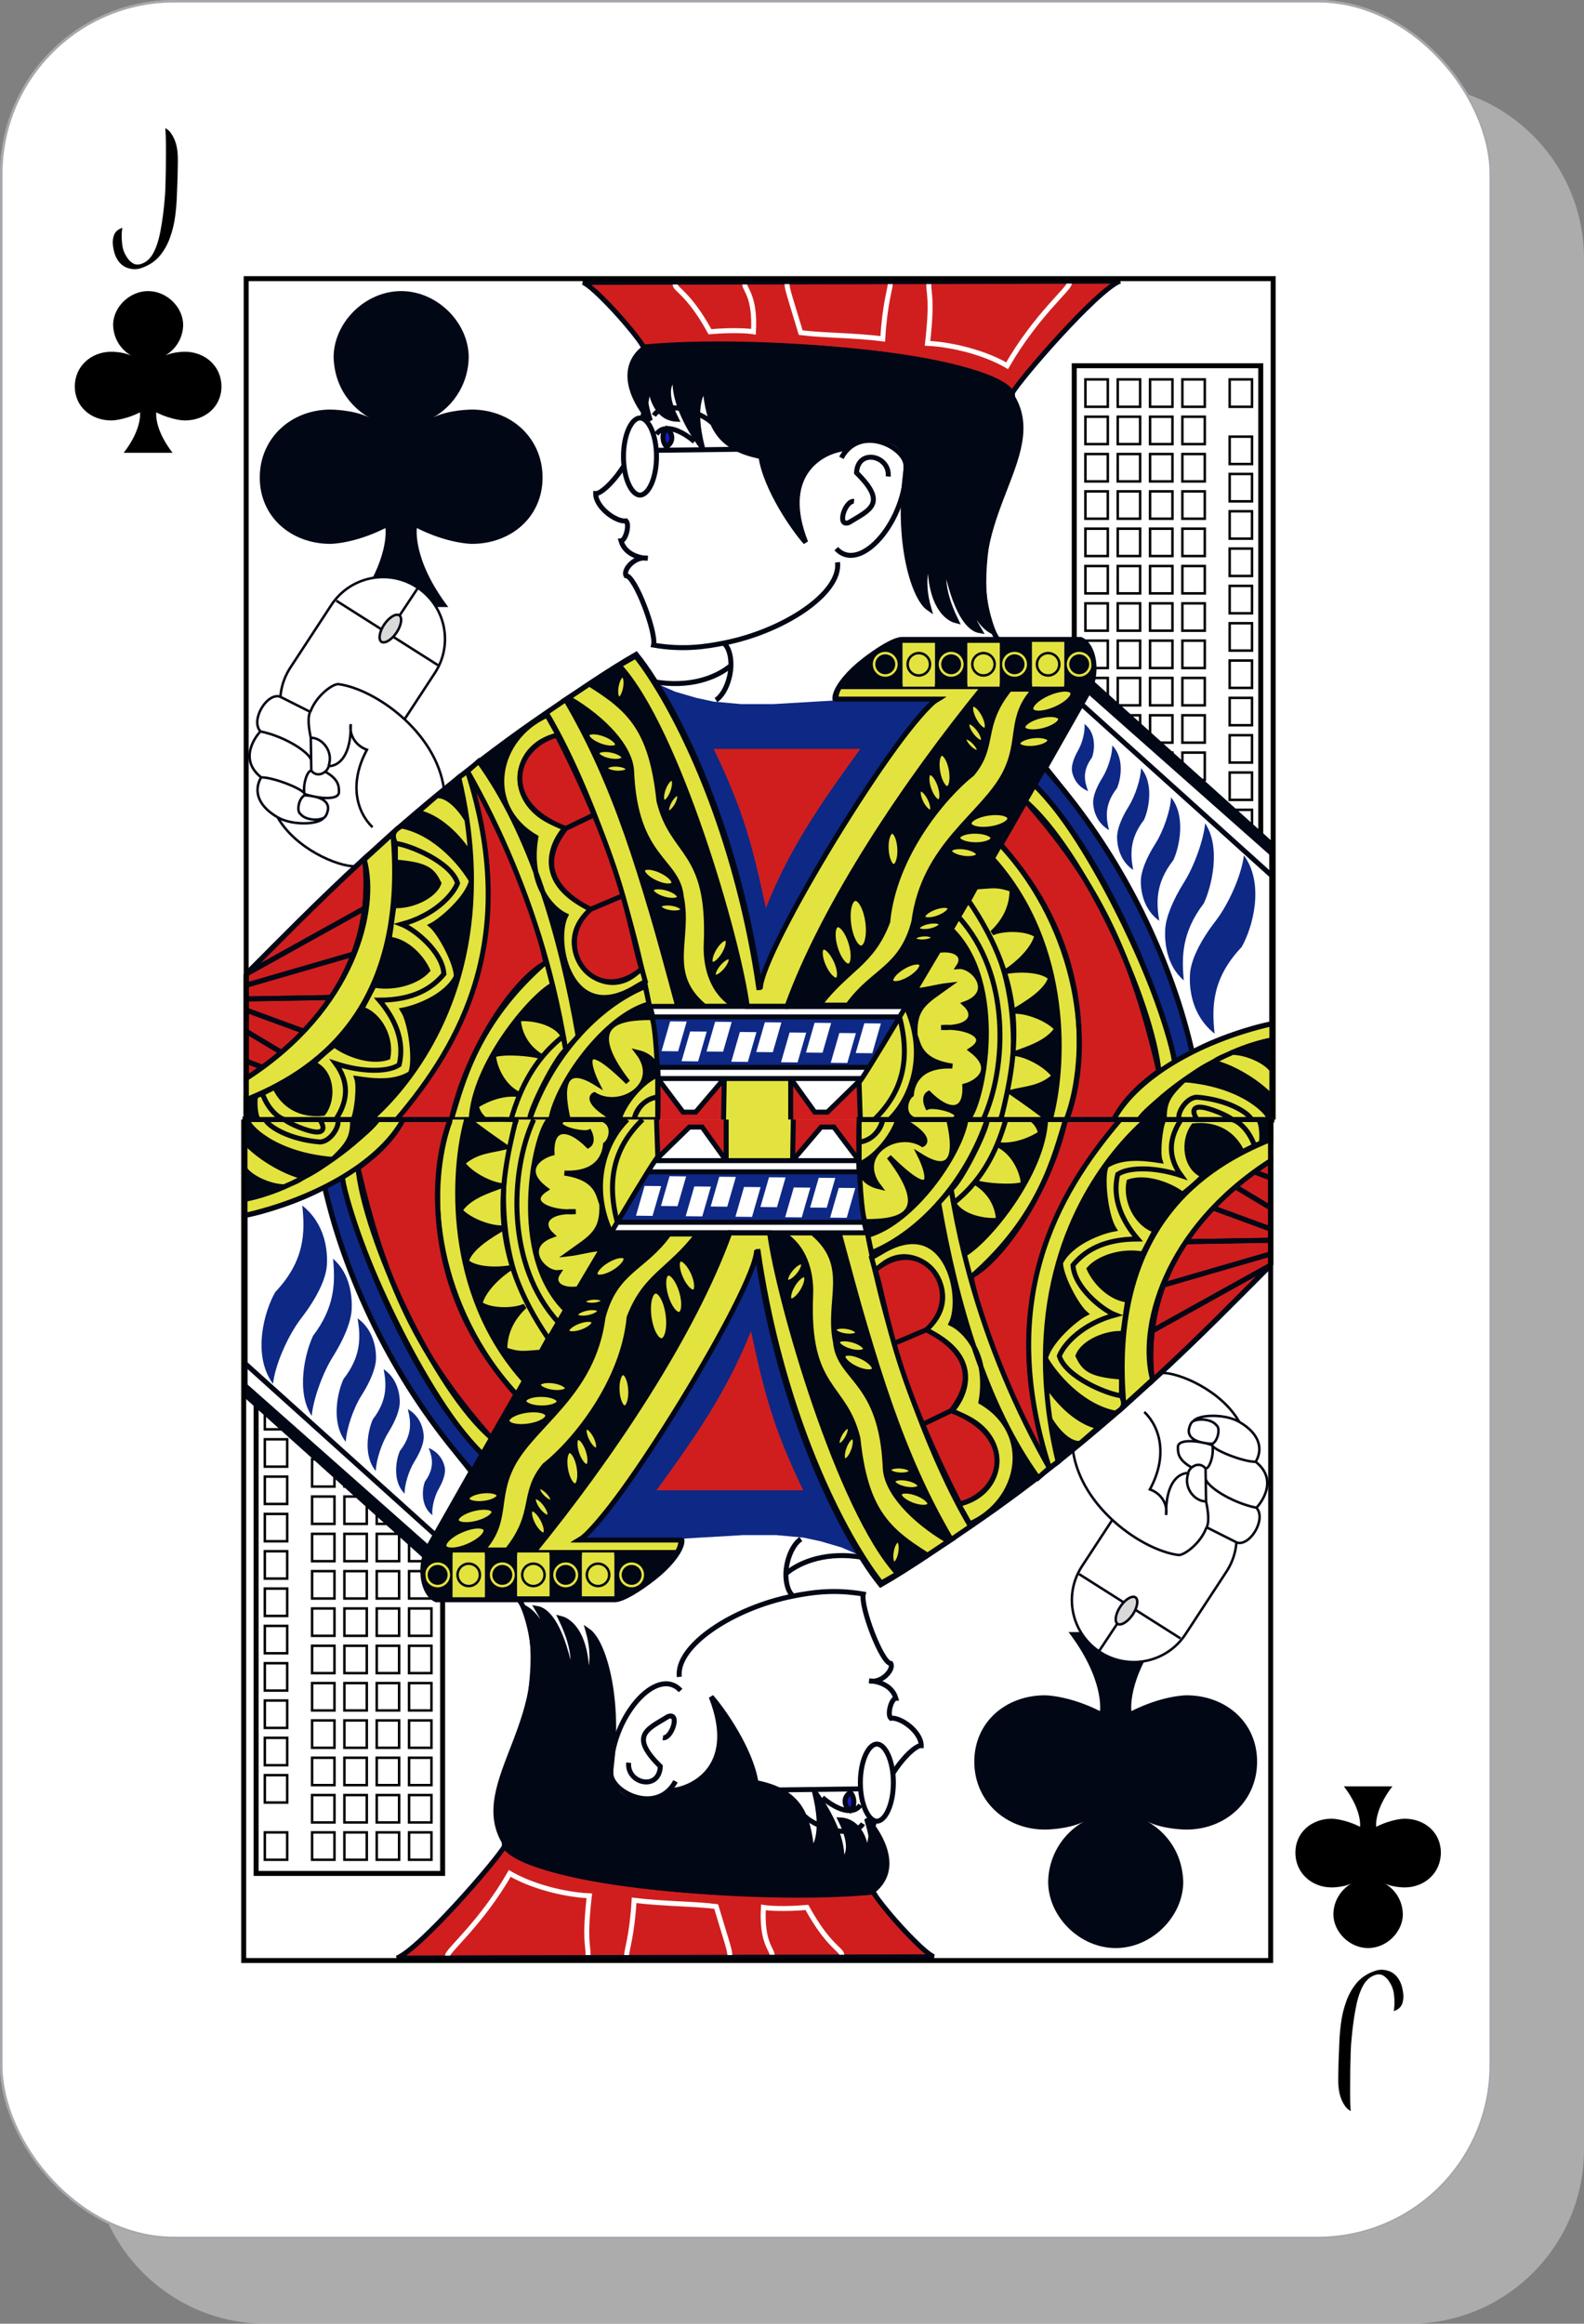 <svg width="637" height="934" viewBox="0 0 637 934" fill="none" xmlns="http://www.w3.org/2000/svg">
<rect x="0" y="0" width="637" height="934" fill="#808080" stroke="none"/>
<path d="M37 104C37 65.34 68.34 34 107 34H567C605.66 34 637 65.34 637 104V864C637 902.66 605.66 934 567 934H107C68.34 934 37 902.66 37 864V104Z" fill="white" fill-opacity="0.35"/>
<g clip-path="url(#clip0_131_24820)">
<g clip-path="url(#clip1_131_24820)">
<rect width="600" height="900" rx="70" fill="white"/>
<rect x="0.5" y="0.5" width="599" height="899" rx="69.5" stroke="#020715" stroke-opacity="0.35"/>
<path d="M56.796 107.751C54.798 108.436 52.744 108.334 50.633 107.445C48.558 106.482 47.067 104.698 46.16 102.094C45.851 101.208 45.604 100.052 45.418 98.627C45.232 97.203 45.372 95.821 45.838 94.483C46.359 93.126 47.48 92.153 49.201 91.563C48.943 93.14 48.871 94.808 48.987 96.567C49.083 98.27 49.315 99.648 49.681 100.701C49.99 101.587 50.476 102.537 51.14 103.55C51.803 104.563 52.603 105.343 53.539 105.891C54.531 106.419 55.637 106.474 56.858 106.055C58.967 105.333 60.628 103.771 61.842 101.37C63.056 98.97 63.974 95.989 64.597 92.426C65.276 88.845 65.801 84.913 66.173 80.63C66.339 79.147 66.455 77.34 66.521 75.209C66.586 73.078 66.64 70.827 66.684 68.455C66.708 66.028 66.724 63.666 66.732 61.369C66.739 59.072 66.722 57.062 66.682 55.34C66.621 53.562 66.549 52.284 66.465 51.507C67.531 52.072 68.359 52.842 68.947 53.819C69.592 54.776 70.126 55.865 70.55 57.083C71.264 59.133 71.588 61.844 71.52 65.216C71.507 68.57 71.379 73.017 71.135 78.558C71.058 81.189 70.824 83.997 70.436 86.983C70.047 89.969 69.341 92.847 68.318 95.616C67.35 98.367 65.942 100.834 64.093 103.018C62.281 105.127 59.849 106.705 56.796 107.751Z" fill="black"/>
<path d="M59.57 117C67.106 117 73.659 123.5 73.659 130.65C73.618 133.17 72.913 135.636 71.614 137.803C70.315 139.97 68.467 141.761 66.254 143C69.53 141.375 74.314 141.375 74.314 141.375C82.505 141.375 89.058 147.225 89.058 155.35C89.058 163.475 82.505 169 74.314 169C74.314 169 69.399 169 62.846 165.75C62.846 165.75 61.863 172.25 69.399 182H49.74C57.276 172.25 56.293 165.75 56.293 165.75C49.74 169 44.826 169 44.826 169C36.634 169 30.081 163.475 30.081 155.35C30.081 147.225 36.634 141.375 44.826 141.375C44.826 141.375 49.609 141.375 52.886 143C51.903 142.447 45.776 139.002 45.481 130.65C45.481 123.5 52.034 117 59.57 117Z" fill="black"/>
<path d="M552.958 792.163C554.954 791.473 557.005 791.572 559.111 792.458C561.181 793.418 562.666 795.202 563.567 797.808C563.873 798.695 564.118 799.852 564.3 801.279C564.483 802.705 564.34 804.089 563.873 805.43C563.349 806.79 562.228 807.767 560.509 808.361C560.77 806.781 560.845 805.111 560.733 803.349C560.64 801.643 560.412 800.264 560.048 799.21C559.741 798.323 559.258 797.373 558.597 796.359C557.937 795.346 557.14 794.566 556.206 794.02C555.217 793.493 554.113 793.44 552.893 793.861C550.786 794.59 549.124 796.157 547.907 798.564C546.69 800.97 545.767 803.958 545.138 807.527C544.454 811.115 543.922 815.054 543.542 819.344C543.373 820.83 543.253 822.641 543.184 824.775C543.114 826.909 543.056 829.164 543.007 831.54C542.978 833.97 542.958 836.336 542.946 838.637C542.934 840.938 542.946 842.95 542.984 844.675C543.04 846.456 543.11 847.735 543.193 848.514C542.129 847.95 541.304 847.18 540.718 846.203C540.077 845.245 539.546 844.156 539.124 842.937C538.415 840.885 538.098 838.17 538.173 834.793C538.192 831.435 538.328 826.98 538.583 821.43C538.666 818.795 538.904 815.981 539.298 812.99C539.692 809.999 540.403 807.115 541.43 804.339C542.402 801.583 543.813 799.109 545.662 796.918C547.476 794.802 549.908 793.217 552.958 792.163Z" fill="black"/>
<path d="M550.184 783C542.709 783 536.209 776.5 536.209 769.35C536.25 766.83 536.949 764.364 538.237 762.197C539.526 760.03 541.359 758.239 543.554 757C540.304 758.625 535.559 758.625 535.559 758.625C527.434 758.625 520.934 752.775 520.934 744.65C520.934 736.525 527.434 731 535.559 731C535.559 731 540.434 731 546.934 734.25C546.934 734.25 547.909 727.75 540.434 718H559.934C552.459 727.75 553.434 734.25 553.434 734.25C559.934 731 564.809 731 564.809 731C572.934 731 579.434 736.525 579.434 744.65C579.434 752.775 572.934 758.625 564.809 758.625C564.809 758.625 560.064 758.625 556.814 757C557.789 757.552 563.867 760.998 564.159 769.35C564.159 776.5 557.659 783 550.184 783Z" fill="black"/>
<path d="M227.5 421.5C226.5 415 223 402.5 222 396.5C209.5 403 188.5 438 189.5 450H213C215 441 222.5 428.5 227.5 421.5Z" fill="#020715" stroke="#020715" stroke-width="2"/>
<rect x="432" y="147" width="75" height="262" fill="white" stroke="black" stroke-width="2"/>
<rect x="494.5" y="152.5" width="9" height="11" fill="white" stroke="black"/>
<rect x="475.5" y="152.5" width="9" height="11" fill="white" stroke="black"/>
<rect x="475.5" y="167.5" width="9" height="11" fill="white" stroke="black"/>
<rect x="475.5" y="182.5" width="9" height="11" fill="white" stroke="black"/>
<rect x="494.5" y="175.5" width="9" height="11" fill="white" stroke="black"/>
<rect x="494.5" y="190.5" width="9" height="11" fill="white" stroke="black"/>
<rect x="494.5" y="205.5" width="9" height="11" fill="white" stroke="black"/>
<rect x="494.5" y="220.5" width="9" height="11" fill="white" stroke="black"/>
<rect x="494.5" y="235.5" width="9" height="11" fill="white" stroke="black"/>
<rect x="494.5" y="250.5" width="9" height="11" fill="white" stroke="black"/>
<rect x="494.5" y="265.5" width="9" height="11" fill="white" stroke="black"/>
<rect x="494.5" y="280.5" width="9" height="11" fill="white" stroke="black"/>
<rect x="494.5" y="295.5" width="9" height="11" fill="white" stroke="black"/>
<rect x="494.5" y="310.5" width="9" height="11" fill="white" stroke="black"/>
<rect x="494.5" y="325.5" width="9" height="11" fill="white" stroke="black"/>
<rect x="494.5" y="340.5" width="9" height="11" fill="white" stroke="black"/>
<rect x="494.5" y="355.5" width="9" height="11" fill="white" stroke="black"/>
<rect x="494.5" y="370.5" width="9" height="11" fill="white" stroke="black"/>
<rect x="494.5" y="385.5" width="9" height="11" fill="white" stroke="black"/>
<rect x="475.5" y="197.5" width="9" height="11" fill="white" stroke="black"/>
<rect x="475.5" y="212.5" width="9" height="11" fill="white" stroke="black"/>
<rect x="475.5" y="227.5" width="9" height="11" fill="white" stroke="black"/>
<rect x="475.5" y="242.5" width="9" height="11" fill="white" stroke="black"/>
<rect x="475.5" y="257.5" width="9" height="11" fill="white" stroke="black"/>
<rect x="475.5" y="272.5" width="9" height="11" fill="white" stroke="black"/>
<rect x="475.5" y="287.5" width="9" height="11" fill="white" stroke="black"/>
<rect x="475.5" y="302.5" width="9" height="11" fill="white" stroke="black"/>
<rect x="475.5" y="317.5" width="9" height="11" fill="white" stroke="black"/>
<rect x="475.5" y="332.5" width="9" height="11" fill="white" stroke="black"/>
<rect x="475.5" y="347.5" width="9" height="11" fill="white" stroke="black"/>
<rect x="475.5" y="362.5" width="9" height="11" fill="white" stroke="black"/>
<rect x="475.5" y="377.5" width="9" height="11" fill="white" stroke="black"/>
<rect x="462.5" y="152.5" width="9" height="11" fill="white" stroke="black"/>
<rect x="462.5" y="167.5" width="9" height="11" fill="white" stroke="black"/>
<rect x="462.5" y="182.5" width="9" height="11" fill="white" stroke="black"/>
<rect x="462.5" y="197.5" width="9" height="11" fill="white" stroke="black"/>
<rect x="462.5" y="212.5" width="9" height="11" fill="white" stroke="black"/>
<rect x="462.5" y="227.5" width="9" height="11" fill="white" stroke="black"/>
<rect x="462.5" y="242.5" width="9" height="11" fill="white" stroke="black"/>
<rect x="462.5" y="257.5" width="9" height="11" fill="white" stroke="black"/>
<rect x="462.5" y="272.5" width="9" height="11" fill="white" stroke="black"/>
<rect x="462.5" y="287.5" width="9" height="11" fill="white" stroke="black"/>
<rect x="462.5" y="302.5" width="9" height="11" fill="white" stroke="black"/>
<rect x="462.5" y="317.5" width="9" height="11" fill="white" stroke="black"/>
<rect x="462.5" y="332.5" width="9" height="11" fill="white" stroke="black"/>
<rect x="462.5" y="347.5" width="9" height="11" fill="white" stroke="black"/>
<rect x="462.5" y="362.5" width="9" height="11" fill="white" stroke="black"/>
<rect x="449.5" y="152.5" width="9" height="11" fill="white" stroke="black"/>
<rect x="449.5" y="167.5" width="9" height="11" fill="white" stroke="black"/>
<rect x="449.5" y="182.5" width="9" height="11" fill="white" stroke="black"/>
<rect x="449.5" y="197.5" width="9" height="11" fill="white" stroke="black"/>
<rect x="449.5" y="212.5" width="9" height="11" fill="white" stroke="black"/>
<rect x="449.5" y="227.5" width="9" height="11" fill="white" stroke="black"/>
<rect x="449.5" y="242.5" width="9" height="11" fill="white" stroke="black"/>
<rect x="449.5" y="257.5" width="9" height="11" fill="white" stroke="black"/>
<rect x="449.5" y="272.5" width="9" height="11" fill="white" stroke="black"/>
<rect x="449.5" y="287.5" width="9" height="11" fill="white" stroke="black"/>
<rect x="449.5" y="302.5" width="9" height="11" fill="white" stroke="black"/>
<rect x="449.5" y="317.5" width="9" height="11" fill="white" stroke="black"/>
<rect x="449.5" y="332.5" width="9" height="11" fill="white" stroke="black"/>
<rect x="449.5" y="347.5" width="9" height="11" fill="white" stroke="black"/>
<rect x="436.5" y="152.5" width="9" height="11" fill="white" stroke="black"/>
<rect x="436.5" y="167.5" width="9" height="11" fill="white" stroke="black"/>
<rect x="436.5" y="182.5" width="9" height="11" fill="white" stroke="black"/>
<rect x="436.5" y="197.5" width="9" height="11" fill="white" stroke="black"/>
<rect x="436.5" y="212.5" width="9" height="11" fill="white" stroke="black"/>
<rect x="436.5" y="227.5" width="9" height="11" fill="white" stroke="black"/>
<rect x="436.5" y="242.5" width="9" height="11" fill="white" stroke="black"/>
<rect x="436.5" y="257.5" width="9" height="11" fill="white" stroke="black"/>
<rect x="436.5" y="272.5" width="9" height="11" fill="white" stroke="black"/>
<rect x="436.5" y="287.5" width="9" height="11" fill="white" stroke="black"/>
<rect x="436.5" y="302.5" width="9" height="11" fill="white" stroke="black"/>
<rect x="436.5" y="317.5" width="9" height="11" fill="white" stroke="black"/>
<rect x="436.5" y="332.5" width="9" height="11" fill="white" stroke="black"/>
<path d="M382.5 374L364 404C370.5 413.5 371.5 439.5 358.5 450H389C400 431 400.5 389 382.5 374Z" fill="#020715" stroke="#020715" stroke-width="2"/>
<path d="M398.5 345L389 361.5C413 394 409 422 402.5 450H422.5C429.5 425.5 427.5 372.5 398.5 345Z" fill="#020715"/>
<path d="M193 306L220 287C231.833 313.333 256.3 372.1 259.5 396.5C248.5 401 241.5 406.5 232.5 415.5C228.5 386.5 213 336 193 306Z" fill="#020715" stroke="#020715" stroke-width="2"/>
<path d="M184.5 312.5L158 335C161.167 370.167 157 420.5 99 441.5V450H149.5C179.5 424 199.5 375 184.5 312.5Z" fill="#020715" stroke="#020715" stroke-width="2"/>
<path d="M261 403.5C263 408 265.5 424 264.5 450H221.5C226 434.833 241.5 410.5 261 403.5Z" fill="#020715" stroke="#020715" stroke-width="2"/>
<path d="M438.5 276H394.5C371.5 305.5 334.5 357.5 317 404.5H363.5L438.5 276Z" fill="#020715" stroke="#020715" stroke-width="2"/>
<path d="M249.5 267L227 281.5C243.5 306.5 265 370 271.5 404H301C295 370.5 271.5 294.5 249.5 267Z" fill="#020715" stroke="#020715" stroke-width="2"/>
<path d="M336 281.5C335.5 280 337 276.5 337.5 276H395.5C364.5 314 331.5 363 316.5 404.5H300.5C297 377.5 272.5 293 249 267.5L256 263.5C275 288.5 295.5 335.5 305.5 396.5C309.833 376 355 301 376 281.5H336Z" fill="#E3E33F"/>
<path d="M438 276H395.5M395.5 276H337.5C337 276.5 335.5 280 336 281.5H376C355 301 309.833 376 305.5 396.5C295.5 335.5 275 288.5 256 263.5L249 267.5C272.5 293 297 377.5 300.5 404.5H316.5C331.5 363 364.5 314 395.5 276Z" stroke="#020715" stroke-width="2"/>
<path d="M422.5 450H429C441 415.5 430 366 402.5 340L399.5 345.5C426.5 377 429 409 422.5 450Z" fill="#E3E33F"/>
<path d="M416 315.5L411.5 322C435 345 455 379 466.5 430.5L472.5 426.5C461 381.5 441.5 343.5 416 315.5Z" fill="#E3E33F"/>
<path d="M226.5 281.5L219.5 287C231.5 303.5 250.5 353.5 261.5 404.5H271.5C257 350.5 246.5 315.5 226.5 281.5Z" fill="#E3E33F"/>
<path d="M479.5 423C467.5 375.5 442.5 335.5 420.5 308.5L439.5 275L511.5 339.5V411.5C503.667 412.833 488 418 479.5 423Z" fill="white" stroke="#020715" stroke-width="2"/>
<path d="M364.5 404.5L361.5 409.5L345.5 435L346 450H358C372 436 369.7 412.5 364.5 404.5Z" fill="#E3E33F"/>
<path d="M402.5 450H389.5C398.5 434 402.5 391.5 382.5 373.5L389.5 362C408 385.5 412.5 424.5 402.5 450Z" fill="#E3E33F"/>
<path d="M318 433.5V450H291V433.5H318Z" fill="#E3E33F"/>
<path d="M291 450H264.5V433.5L275 447H280L291 434.5V450Z" fill="#D01E1E"/>
<path d="M345 450H318V434L328.698 447.091H333.792L345 434.97V450Z" fill="#D01E1E"/>
<path d="M262 409C263 410.5 264.5 421.5 264 429H349L361.5 409H262Z" fill="#0E2885"/>
<path d="M277.54 414.576L284.207 414.645L280.749 426.609L274.083 426.54L277.54 414.576Z" fill="white"/>
<path d="M269.495 410.525L276.161 410.594L272.704 422.559L266.037 422.49L269.495 410.525Z" fill="white"/>
<path d="M287.581 410.68L294.248 410.749L290.79 422.713L284.124 422.644L287.581 410.68Z" fill="white"/>
<path d="M297.539 414.783L304.206 414.852L300.748 426.816L294.082 426.747L297.539 414.783Z" fill="white"/>
<path d="M307.58 410.887L314.246 410.956L310.789 422.92L304.123 422.851L307.58 410.887Z" fill="white"/>
<path d="M317.538 414.99L324.204 415.059L320.747 427.024L314.081 426.955L317.538 414.99Z" fill="white"/>
<path d="M327.579 411.094L334.245 411.163L330.788 423.127L324.122 423.058L327.579 411.094Z" fill="white"/>
<path d="M337.537 415.197L344.203 415.266L340.746 427.231L334.08 427.162L337.537 415.197Z" fill="white"/>
<path d="M347.578 411.301L354.244 411.37L350.787 423.335L344.121 423.265L347.578 411.301Z" fill="white"/>
<path d="M161.325 117C175.857 117 188.493 129.7 188.493 143.67C188.415 148.595 187.055 153.413 184.551 157.646C182.046 161.879 178.482 165.38 174.214 167.8C180.532 164.625 189.757 164.625 189.757 164.625C205.552 164.625 218.188 176.055 218.188 191.93C218.188 207.805 205.552 218.6 189.757 218.6C189.757 218.6 180.28 218.6 167.643 212.25C167.643 212.25 165.748 224.95 180.28 244H142.371C156.903 224.95 155.007 212.25 155.007 212.25C142.371 218.6 132.894 218.6 132.894 218.6C117.099 218.6 104.462 207.805 104.462 191.93C104.462 176.055 117.099 164.625 132.894 164.625C132.894 164.625 142.118 164.625 148.436 167.8C146.541 166.72 134.726 159.989 134.158 143.67C134.158 129.7 146.794 117 161.325 117Z" fill="#020715"/>
<path d="M174.878 270.49L158.435 295.6C150.902 307.104 135.471 310.323 123.967 302.79C112.464 295.257 109.245 279.825 116.778 268.322L133.221 243.212C140.753 231.708 156.185 228.49 167.689 236.022C179.192 243.555 182.411 258.987 174.878 270.49Z" fill="white" stroke="#020715"/>
<line x1="135.252" y1="241.453" x2="176.087" y2="267.336" stroke="#020715"/>
<line x1="155.572" y1="255.108" x2="167.965" y2="236.431" stroke="#020715"/>
<path d="M159.438 254.299C158.4 255.832 157.161 256.989 156.021 257.629C154.851 258.286 153.931 258.33 153.381 257.957C152.83 257.585 152.53 256.714 152.706 255.384C152.878 254.087 153.493 252.508 154.532 250.975C155.57 249.442 156.808 248.285 157.949 247.644C159.119 246.987 160.039 246.943 160.589 247.316C161.14 247.689 161.44 248.559 161.264 249.89C161.092 251.187 160.477 252.766 159.438 254.299Z" fill="#D9D9D9" stroke="#020715"/>
<path d="M142.67 348.183C135.744 348.297 118.784 341.088 111.65 328.505C102.908 323.453 102.226 317.114 105.036 312.449C95.678 305.099 103.029 295.741 104.732 293.981C100.616 289.431 107.362 278.351 112.584 279.997L124.808 286.147C127.012 279.76 133.882 274.687 136.171 274.991C150.634 276.918 175.261 293.959 178.526 316.997L158.592 333.489L142.67 348.183Z" fill="white"/>
<path d="M111.65 328.505C118.784 341.088 135.744 348.297 142.67 348.183L158.592 333.489L178.526 316.997C175.261 293.959 150.634 276.918 136.171 274.991C133.882 274.687 127.012 279.76 124.808 286.147M111.65 328.505C102.908 323.453 102.226 317.114 105.036 312.449M111.65 328.505C117.478 331.873 128.089 331.506 130.127 328.778M105.036 312.449C95.678 305.099 103.029 295.741 104.732 293.981M105.036 312.449C109.906 312.369 122.047 317.174 122.463 319.09M104.732 293.981C100.616 289.431 107.362 278.351 112.584 279.997L124.808 286.147M104.732 293.981C115.158 296.119 125.083 302.883 125.131 305.769M124.808 286.147C124.241 286.733 123.48 289.632 124.979 296.535M149.816 332.495C143.363 326.251 140.288 314.756 147.572 301.359C142.927 299.704 140.353 295.32 141.053 291.075C141.252 303.195 136.711 307.888 132.094 307.964M132.094 307.964C132.123 309.695 128.14 313.224 125.197 309.809M132.094 307.964C134.308 302.154 129.596 296.459 124.979 296.535M125.197 309.809L125.131 305.769M125.197 309.809C123.652 309.449 121.661 315.4 122.463 319.09M124.979 296.535L125.131 305.769M122.473 319.668C130.562 320.112 132.485 322.967 131.811 325.864C131.538 327.04 130.996 328.352 130.127 328.778M122.473 319.668C120.183 320.86 119.115 326.073 120.865 327.199C122.634 329.479 127.572 330.032 130.127 328.778M122.473 319.668C122.555 319.57 122.491 319.218 122.463 319.09M122.463 319.09C125.922 320.493 136.371 322.325 136.305 318.286C136.277 316.554 136.572 313.432 130.978 310.291" stroke="#020715"/>
<path d="M99 391.5C111.02 379.491 126.946 363.078 146.624 345C147.439 352.101 147.381 358.781 146.624 365.053C145.828 371.651 144.258 377.795 142.115 383.5C139.732 389.845 136.641 395.646 133.119 400.919C129.782 405.915 126.059 410.437 122.185 414.5C119.231 417.598 116.19 420.429 113.165 423C110.592 425.187 108.031 427.186 105.547 429C103.285 430.652 101.087 432.151 99 433.5V426.5V414.5V406V401.5V396V391.5Z" fill="#D01E1E"/>
<path d="M99 391.5C111.02 379.491 126.946 363.078 146.624 345C147.439 352.101 147.381 358.781 146.624 365.053M99 391.5L146.624 365.053M99 391.5V396M146.624 365.053C145.828 371.651 144.258 377.795 142.115 383.5M99 396L142.115 383.5M99 396V401.5M142.115 383.5C139.732 389.845 136.641 395.646 133.119 400.919M99 401.5L133.119 400.919M99 401.5V406M133.119 400.919C129.782 405.915 126.059 410.437 122.185 414.5M99 406L122.185 414.5M99 406V414.5M122.185 414.5C119.231 417.598 116.19 420.429 113.165 423M99 414.5L113.165 423M99 414.5V426.5M113.165 423C110.592 425.187 108.031 427.186 105.547 429M99 426.5V433.5C101.087 432.151 103.285 430.652 105.547 429M99 426.5L105.547 429" stroke="#020715" stroke-width="2"/>
<path d="M448 450H429C440 420.5 434 374.5 402.5 339.5L412.5 322C439 352.5 454 378.5 466 430.5C458.5 436 451.5 442.5 448 450Z" fill="#D01E1E" stroke="#020715" stroke-width="2"/>
<path d="M416 315.5L420 308.5C442 333 467 371 479.5 423L472.5 426.5C466 397.5 442.5 342 416 315.5Z" fill="#0E2885" stroke="#020715" stroke-width="2"/>
<path d="M439.11 304.5C440.277 301.5 440.91 294.6 436.11 291C436.443 293.833 435.324 298.5 433.61 301.5C431.61 305 430.777 308 431.11 310C431.443 312 432.81 316 437.61 318C436.11 314.167 435.11 310 439.11 304.5Z" fill="#0E2885"/>
<path d="M449.161 316.854C450.796 313.205 452.262 304.611 447.286 299.625C447.348 303.212 445.583 308.957 443.336 312.553C440.714 316.747 439.452 320.429 439.605 322.971C439.759 325.512 440.849 330.664 446.001 333.643C444.743 328.687 444.081 323.362 449.161 316.854Z" fill="#0E2885"/>
<path d="M460.05 329.546C462.036 325.2 464.09 314.895 458.869 308.747C458.754 313.067 456.517 319.932 453.86 324.196C450.76 329.17 449.182 333.566 449.221 336.63C449.26 339.695 450.195 345.93 455.712 349.667C454.582 343.663 454.126 337.233 460.05 329.546Z" fill="#0E2885"/>
<path d="M471.839 345.758C474.307 340.516 477.001 328.04 470.938 320.481C470.696 325.725 467.869 334.022 464.603 339.152C460.794 345.137 458.81 350.447 458.782 354.169C458.753 357.891 459.715 365.479 466.189 370.114C464.99 362.804 464.604 354.988 471.839 345.758Z" fill="#0E2885"/>
<path d="M484.083 363.131C487.244 356.503 491.119 340.66 484.646 330.897C484.037 337.575 480.273 348.089 476.206 354.557C471.461 362.103 468.852 368.828 468.585 373.571C468.318 378.314 468.942 388.005 476.07 394.052C475.157 384.709 475.208 374.739 484.083 363.131Z" fill="#0E2885"/>
<path d="M499.299 380.673C503.552 373.334 508.806 355.494 500.218 343.778C499.371 351.382 494.292 363.124 488.831 370.205C482.46 378.467 478.943 385.962 478.561 391.375C478.18 396.789 478.962 407.945 488.444 415.455C487.274 404.675 487.393 393.253 499.299 380.673Z" fill="#0E2885"/>
<rect x="415" y="257" width="13" height="19" fill="#E3E33F"/>
<circle cx="421.5" cy="267" r="4.5" stroke="#020715"/>
<rect x="402" y="257" width="13" height="19" fill="#020715"/>
<circle cx="408" cy="267" r="4.5" stroke="#E3E33F"/>
<path d="M428 257V257C434.382 255.936 440.258 260.69 440.552 267.153L440.636 268.987C440.829 273.245 437.252 276.712 433.002 276.385L428 276V257Z" fill="#020715"/>
<circle cx="434" cy="267" r="4.5" stroke="#E3E33F"/>
<path d="M339 276C342.845 267.989 349.683 261.809 358.041 258.791L363 257V276H339V276Z" fill="#020715"/>
<circle cx="356" cy="267" r="4.5" stroke="#E3E33F"/>
<rect x="389" y="257" width="13" height="19" fill="#E3E33F"/>
<circle cx="395.5" cy="267" r="4.5" stroke="#020715"/>
<rect x="363" y="257" width="13" height="19" fill="#E3E33F"/>
<circle cx="369.5" cy="267" r="4.5" stroke="#020715"/>
<rect x="376" y="257" width="13" height="19" fill="#020715"/>
<circle cx="382.5" cy="267" r="4.5" stroke="#E3E33F"/>
<path d="M404 311C411 297.5 405.5 288.5 416 277H406C394 292 400.5 299.5 391 311C379.5 320 359.5 344 357 370.5C350.5 387.5 341 389 329.5 404H341C351 390 362.5 389.5 367.5 370.5C371.5 339.5 395.338 327.705 404 311Z" fill="#E3E33F" stroke="#020715" stroke-width="2"/>
<ellipse cx="418.94" cy="290.682" rx="7.8" ry="3" transform="rotate(-14.349 418.94 290.682)" fill="#E3E33F" stroke="#020715" stroke-width="2"/>
<ellipse cx="423.014" cy="281.808" rx="9.1" ry="3.5" transform="rotate(-23.251 423.014 281.808)" fill="#E3E33F" stroke="#020715" stroke-width="2"/>
<ellipse cx="415.747" cy="298.238" rx="6.5" ry="2.5" transform="rotate(-6.672 415.747 298.238)" fill="#E3E33F" stroke="#020715" stroke-width="2"/>
<ellipse cx="4.968" cy="1.911" rx="4.968" ry="1.911" transform="matrix(-0.599 -0.801 -0.801 0.599 396.672 297.131)" fill="#E3E33F" stroke="#020715" stroke-width="2"/>
<ellipse cx="5.796" cy="2.229" rx="5.796" ry="2.229" transform="matrix(-0.468 -0.884 -0.884 0.468 398.372 292.347)" fill="#E3E33F" stroke="#020715" stroke-width="2"/>
<ellipse cx="4.14" cy="1.592" rx="4.14" ry="1.592" transform="matrix(-0.701 -0.713 -0.713 0.701 394.769 301.16)" fill="#E3E33F" stroke="#020715" stroke-width="2"/>
<ellipse cx="6.152" cy="2.366" rx="6.152" ry="2.366" transform="matrix(-0.326 -0.945 -0.945 0.326 380.006 321.435)" fill="#E3E33F" stroke="#020715" stroke-width="2"/>
<ellipse cx="7.177" cy="2.76" rx="7.177" ry="2.76" transform="matrix(-0.176 -0.984 -0.984 0.176 383.82 316.438)" fill="#E3E33F" stroke="#020715" stroke-width="2"/>
<ellipse cx="5.126" cy="1.972" rx="5.126" ry="1.972" transform="matrix(-0.449 -0.893 -0.893 0.449 376.238 325.466)" fill="#E3E33F" stroke="#020715" stroke-width="2"/>
<ellipse cx="8.611" cy="3.312" rx="8.611" ry="3.312" transform="matrix(-0.286 -0.958 -0.958 0.286 344.702 387.292)" fill="#E3E33F" stroke="#020715" stroke-width="2"/>
<ellipse cx="10.047" cy="3.864" rx="10.047" ry="3.864" transform="matrix(-0.134 -0.991 -0.991 0.134 350.331 380.528)" fill="#E3E33F" stroke="#020715" stroke-width="2"/>
<ellipse cx="7.176" cy="2.76" rx="7.176" ry="2.76" transform="matrix(-0.411 -0.911 -0.911 0.411 339.195 392.708)" fill="#E3E33F" stroke="#020715" stroke-width="2"/>
<ellipse cx="392.248" cy="336.815" rx="7.09" ry="2.727" transform="rotate(0.605 392.248 336.815)" fill="#E3E33F" stroke="#020715" stroke-width="2"/>
<ellipse cx="397.907" cy="329.977" rx="8.272" ry="3.182" transform="rotate(-8.298 397.907 329.977)" fill="#E3E33F" stroke="#020715" stroke-width="2"/>
<ellipse cx="387.671" cy="342.701" rx="5.909" ry="2.273" transform="rotate(8.281 387.671 342.701)" fill="#E3E33F" stroke="#020715" stroke-width="2"/>
<ellipse cx="373.685" cy="372.305" rx="4.963" ry="1.909" transform="rotate(-11.269 373.685 372.305)" fill="#E3E33F" stroke="#020715" stroke-width="2"/>
<ellipse cx="376.577" cy="366.805" rx="5.791" ry="2.227" transform="rotate(-20.171 376.577 366.805)" fill="#E3E33F" stroke="#020715" stroke-width="2"/>
<ellipse cx="371.398" cy="376.996" rx="4.136" ry="1.591" transform="rotate(-3.592 371.398 376.996)" fill="#E3E33F" stroke="#020715" stroke-width="2"/>
<path d="M437 278.5L439.5 275.5L511.5 339.5L511 344L437 278.5Z" fill="#020715"/>
<ellipse cx="5.555" cy="2.162" rx="5.555" ry="2.162" transform="matrix(-0.981 -0.194 -0.187 0.982 251.335 302.594)" fill="#E3E33F" stroke="#020715" stroke-width="2"/>
<ellipse cx="6.49" cy="2.52" rx="6.49" ry="2.52" transform="matrix(-0.939 -0.345 -0.335 0.942 249.147 297.286)" fill="#E3E33F" stroke="#020715" stroke-width="2"/>
<ellipse cx="4.626" cy="1.803" rx="4.626" ry="1.803" transform="matrix(-0.998 -0.059 -0.056 0.998 252.789 307.424)" fill="#E3E33F" stroke="#020715" stroke-width="2"/>
<ellipse cx="5.864" cy="2.275" rx="5.864" ry="2.275" transform="matrix(-0.961 -0.275 -0.27 0.963 273.84 358.583)" fill="#E3E33F" stroke="#020715" stroke-width="2"/>
<ellipse cx="6.848" cy="2.652" rx="6.848" ry="2.652" transform="matrix(-0.907 -0.421 -0.415 0.91 272.011 352.825)" fill="#E3E33F" stroke="#020715" stroke-width="2"/>
<ellipse cx="4.884" cy="1.897" rx="4.884" ry="1.897" transform="matrix(-0.99 -0.143 -0.14 0.99 274.94 363.774)" fill="#E3E33F" stroke="#020715" stroke-width="2"/>
<ellipse cx="5.104" cy="1.98" rx="5.104" ry="1.98" transform="matrix(0.642 -0.766 0.763 0.646 285.649 391.314)" fill="#E3E33F" stroke="#020715" stroke-width="2"/>
<ellipse cx="5.961" cy="2.308" rx="5.961" ry="2.308" transform="matrix(0.515 -0.857 0.854 0.521 284.159 386.271)" fill="#E3E33F" stroke="#020715" stroke-width="2"/>
<ellipse cx="4.405" cy="1.715" rx="4.405" ry="1.715" transform="matrix(0.491 -0.871 0.868 0.496 267.061 325.826)" fill="#E3E33F" stroke="#020715" stroke-width="2"/>
<ellipse cx="5.146" cy="1.998" rx="5.146" ry="1.998" transform="matrix(0.348 -0.937 0.934 0.358 264.99 321.771)" fill="#E3E33F" stroke="#020715" stroke-width="2"/>
<ellipse cx="4.946" cy="1.915" rx="4.946" ry="1.915" transform="matrix(0.173 -0.985 0.984 0.18 246.936 280.689)" fill="#E3E33F" stroke="#020715" stroke-width="2"/>
<path d="M264.5 322C261.5 293.5 253 285.5 237 275.5L229.5 280.5C243 288.5 254.077 300 254.5 310C256 345.5 273 345 274.5 360.5C278 377.5 268 391 283.5 404H294C284.5 397.5 283.221 386 283.5 379.5C285.15 341 270 344.5 264.5 322Z" fill="#E3E33F" stroke="#020715"/>
<path d="M181.5 450H159.5C174.5 429 213 388 188 310.5C201 331 214 360.5 219.5 387C207.167 393.333 188 421 181.5 450Z" fill="#D01E1E" stroke="#020715" stroke-width="2"/>
<path d="M407.085 157.887C409.632 177.887 384.679 232.887 401.484 257.387H362.273C347.505 262.387 334.775 275.887 335.793 281.387H376.531C362.273 289.887 305.239 382.887 305.239 397.887C296.794 338.851 276.563 295.673 262.833 273.998C277.231 276.498 287.925 272.498 293.947 267.498C294.028 264.033 293.159 260.089 290.981 258.498C284.361 259.792 275.055 261.405 262.833 259.295C264.021 254.128 255.334 231.387 251.77 231.387C250.557 229.304 254.351 224.509 258.803 224.265C255.663 223.825 251.099 222.082 249.733 217.387C251.6 217.22 253.297 210.887 251.77 209.387C247.696 209.887 239.548 203.887 239.548 198.387C242.773 198.554 253.807 186.887 256.862 173.387C259.578 164.72 263.788 145.787 258.899 139.387C293.357 134.887 391.299 141.387 407.085 157.887Z" fill="white"/>
<path d="M255.334 263.387C257.451 265.978 260.004 269.531 262.833 273.998M336.811 225.998C338.339 238.498 315.096 253.783 290.981 258.498M290.981 258.498C284.361 259.792 275.055 261.405 262.833 259.295C264.021 254.128 255.334 231.387 251.77 231.387C250.412 229.054 255.334 223.319 260.427 224.387C257.541 224.387 251.362 222.987 249.733 217.387C251.6 217.22 253.297 210.887 251.77 209.387C247.696 209.887 239.548 203.887 239.548 198.387C242.773 198.554 253.807 186.887 256.862 173.387C259.578 164.72 263.788 145.787 258.899 139.387C293.357 134.887 391.299 141.387 407.085 157.887C409.632 177.887 384.679 232.887 401.484 257.387H362.273C347.505 262.387 334.775 275.887 335.793 281.387H376.531C362.273 289.887 305.239 382.887 305.239 397.887C296.794 338.851 276.563 295.673 262.833 273.998M290.981 258.498C293.159 260.089 294.028 264.033 293.947 267.498M287.925 281.387C291.348 279.169 293.82 272.941 293.947 267.498M293.947 267.498C287.925 272.498 277.231 276.498 262.833 273.998" stroke="#020715" stroke-width="2"/>
<path d="M305.5 396C293.5 331 273.5 290 263.5 274.5L271.5 278L280 280.5L287 282L298 283H311L336.5 281.5H376.5C340.5 322.5 326 349 305.5 396Z" fill="#0E2885"/>
<path d="M346 301L287 301C299 326 302.5 339.5 308 365C317.5 341 330 323 346 301Z" fill="#D01E1E"/>
<path d="M99 391.5C111.02 379.491 126.946 363.078 146.624 345M99 391.5L146.624 365.053M99 391.5V396M99 449.5V433.5M219.688 286.5C230.028 279.456 244.816 269.277 255.843 263C257.96 265.591 260.513 269.144 263.342 273.611C277.072 295.286 297.303 338.464 305.748 397.5C305.748 382.5 362.782 289.5 377.04 281H336.302C334.774 273.611 356.671 257 362.782 257H434.584C439.167 259 441.204 267 439.167 274.5M219.688 286.5C235.858 313.563 253.62 361.98 261.105 404.5M219.688 286.5C191.422 305.757 167.01 326.272 146.624 345M264.5 449.5C264.738 445.846 264.637 437.501 264.544 433.5M439.167 274.5L511.478 339.5V352M439.167 274.5C437.72 277.112 436.189 279.864 434.584 282.733M511.478 449.5V352M345.977 450L345.468 435C345.666 434.806 346.043 434.297 346.584 433.5M261.105 404.5H364.282M261.105 404.5C261.355 405.918 261.593 407.329 261.819 408.733M364.282 404.5C363.421 405.95 362.581 407.362 361.764 408.733M364.282 404.5C369.689 395.396 375.919 384.806 382.522 373.5M364.282 404.5C373 423 367 441 357.69 450M361.764 408.733H261.819M361.764 408.733C356.616 417.369 352.37 424.384 349.48 429M361.764 408.733C366 425 363.5 438.5 351.579 450M261.819 408.733C262.946 415.718 263.778 422.515 264.262 429M264.262 429H349.48M264.262 429C264.376 430.518 264.47 432.018 264.544 433.5M349.48 429C348.262 430.946 347.285 432.466 346.584 433.5M264.544 433.5H291.257M264.544 433.5C264.621 435.02 264.51 432.021 264.544 433.5ZM264.544 433.5L274.685 447H279.777L291.257 433.5M346.584 433.5H317.97M346.584 433.5L332.737 447H327.645L317.97 433.5M317.97 433.5V450M317.97 433.5H291.257M291.257 433.5L290.98 450M146.624 345C147.439 352.101 147.381 358.781 146.624 365.053M99 433.5V426.5M99 433.5C101.087 432.151 103.285 430.652 105.547 429M146.624 365.053C145.828 371.651 144.258 377.795 142.115 383.5M99 396L142.115 383.5M99 396V401.5M142.115 383.5C139.732 389.845 136.641 395.646 133.119 400.919M99 401.5L133.119 400.919M99 401.5V406M133.119 400.919C129.782 405.915 126.059 410.437 122.185 414.5M99 406L122.185 414.5M99 406V414.5M122.185 414.5C119.231 417.598 116.19 420.429 113.165 423M99 414.5L113.165 423M99 414.5V426.5M113.165 423C110.592 425.187 108.031 427.186 105.547 429M99 426.5L105.547 429M434.584 282.733L511.478 352M434.584 282.733C430.198 290.575 425.266 299.303 420.029 308.5M420.029 308.5C452.407 345 472.267 389.5 479.396 423M420.029 308.5C418.716 310.806 417.383 313.141 416.036 315.5M416.036 315.5C438.148 336.5 468.193 400.5 472.267 426.5M416.036 315.5C414.808 317.649 413.567 319.818 412.317 322M412.317 322C435.019 341.2 463.61 402.5 466.156 431.5M412.317 322C409.014 327.765 405.642 333.629 402.256 339.5M402.256 339.5C441.155 381.5 436.281 430.333 428.982 449.5M402.256 339.5C401.198 341.334 400.139 343.168 399.08 345M399.08 345C431.15 380.6 427.964 429.833 422.362 450M399.08 345C395.79 350.693 392.501 356.365 389.262 361.935M389.262 361.935C412.317 389.5 409.631 433.5 402.256 450M389.262 361.935C387.979 364.141 386.704 366.331 385.44 368.5M385.44 368.5C406.5 391.5 405 429 395.373 450M385.44 368.5C384.46 370.18 383.487 371.848 382.522 373.5M382.522 373.5C405.048 395.644 395.373 443 389.262 450" stroke="#020715" stroke-width="2"/>
<path d="M268.065 172.261C265.519 174.498 266.877 178.664 268.065 179.498C270.611 177.998 271.12 174.498 268.065 172.261Z" fill="#1B1BC5"/>
<path d="M262.973 166.998C267.047 160.498 281.814 165.498 286.397 169.998M263.991 174.498C265.053 172.991 266.483 172.344 268.065 172.261M279.268 177.498C276.736 175.248 271.943 172.057 268.065 172.261M268.065 172.261C265.519 174.498 266.877 178.664 268.065 179.498C270.611 177.998 271.12 174.498 268.065 172.261Z" stroke="#020715" stroke-width="2"/>
<path d="M338.339 184.024C345.977 170.024 364.819 180.024 364.31 187.524C364.819 209.024 345.977 231.024 336.302 220.524M357.181 191.524C357.995 183.124 344.959 180.024 344.45 190.024C357.181 202.524 349.542 205.024 341.394 210.024C336.302 212.024 339.867 201.024 343.431 201.524" stroke="#020715" stroke-width="2"/>
<path d="M264.01 183.498C264.01 187.942 263.174 191.918 261.865 194.745C260.518 197.655 258.857 198.998 257.371 198.998C255.886 198.998 254.225 197.655 252.878 194.745C251.569 191.918 250.733 187.942 250.733 183.498C250.733 179.053 251.569 175.077 252.878 172.25C254.225 169.34 255.886 167.998 257.371 167.998C258.857 167.998 260.518 169.34 261.865 172.25C263.174 175.077 264.01 179.053 264.01 183.498Z" fill="white" stroke="#020715" stroke-width="2"/>
<line y1="-1" x2="77.41" y2="-1" transform="matrix(1 -0.013 0.013 1 263.991 181.998)" stroke="#020715" stroke-width="2"/>
<path d="M234.456 113.5C238.53 115.002 253.807 131.5 258.899 139.5C305.239 135 397.41 143 407.085 158C409.632 153 441.204 116.5 450.37 113L234.456 113.5Z" fill="#D01E1E" stroke="#020715" stroke-width="2"/>
<path d="M447.824 450C458.008 431.5 484.998 417.5 511.478 411.5V418C506.01 419.027 500.668 420.789 495.584 423C501.293 423 508.932 426.5 511.478 430V442.5C509.441 437 497.729 430 488.053 427C488.185 426.791 488.416 426.572 488.716 426.348C484.281 428.729 480.026 431.415 476.341 434C500.5 436 511 448 510.459 450H503.33H495.584H481.433H474.304H468.193C468.193 443 469.5 440.5 475.978 434.255C467.643 440.146 461.606 445.952 458.008 450H447.824Z" fill="#E3E33F"/>
<path d="M495.584 423C500.668 420.789 506.01 419.027 511.478 418V411.5C484.998 417.5 458.008 431.5 447.824 450H458.008C461.606 445.952 467.643 440.146 475.978 434.255M495.584 423C501.293 423 508.932 426.5 511.478 430V442.5C509.441 437 497.729 430 488.053 427C489 425.5 495 423.5 495.584 423ZM495.584 423C488.765 425.966 481.904 430.098 476.341 434M476.341 434C500.5 436 511 448 510.459 450H503.33M476.341 434C476.22 434.085 476.099 434.17 475.978 434.255M475.978 434.255C469.5 440.5 468.193 443 468.193 450H474.304M474.304 450C473 448 476.85 441 481.433 441C493.5 442 501.802 446.996 503.33 450M474.304 450H481.433M503.33 450H495.584M481.433 450C480 448 479 445 482.5 445C486 445 494 448.5 495.584 450M481.433 450H495.584" stroke="#020715" stroke-width="2"/>
<path d="M468 450H458C462 444.834 466.75 442 472 437.5C469.667 439.5 465.6 444.8 468 450Z" fill="#020715"/>
<path d="M477 434C483.667 432.834 504.5 439.5 511.5 448.5V441C506.5 435.5 496.5 429 488 427C485 428 479 432 477 434Z" fill="#020715"/>
<path d="M511.5 430V418C506.5 419 503.5 420 496 423C500 422 509.5 426.5 511.5 430Z" fill="#020715"/>
<path d="M468 450H458C462 444.834 466.75 442 472 437.5C469.667 439.5 465.6 444.8 468 450Z" stroke="#020715" stroke-width="2"/>
<path d="M477 434C483.667 432.834 504.5 439.5 511.5 448.5V441C506.5 435.5 496.5 429 488 427C485 428 479 432 477 434Z" stroke="#020715" stroke-width="2"/>
<path d="M511.5 430V418C506.5 419 503.5 420 496 423C500 422 509.5 426.5 511.5 430Z" stroke="#020715" stroke-width="2"/>
<path d="M146.5 345.5L158 335C164.5 407.5 125 431.5 99 442V450H104C102.5 449 102.167 441.333 103 440.5L105.5 439.5L110.5 437C114 444.5 121 448.5 130 447.5C134.5 441.5 133.5 430.5 126 427.5C129.5 424 132 422 134.5 420C139 423.5 149 427.5 156 425C157.5 417.5 153 408 145.5 405.5L150.5 396C159 397.5 168 394.5 172 390C169 383.5 162.5 378 156.5 377.5C157.5 371.5 158 366 158.5 364C165 364.5 174.5 360.5 176.5 355C174 350 172 347.5 159 346.5V339C157.5 335.457 158 334 161.5 332C175.5 334.8 186.062 347.833 189.592 354C189.596 350.746 189.499 347.413 189.29 344C186.526 339 178 328.5 168 326.5L175.5 320C177.167 319.333 182.356 320.7 187.779 329.5C186.977 324.017 185.895 318.35 184.5 312.5L188 310L192.5 306C201.814 318.862 209.357 334.085 215.48 350.577C214.699 346.604 214.572 341.928 215.5 336.5C194 324 199.5 296.5 220 287.5L224.5 295.5C204.5 299.5 202.5 326 227.5 332.5C221.333 339.167 214.8 355.1 238 365.5C219 380 242.5 406.829 258 389L259.5 394.5L256 396.5C229.5 413 222.194 379 227.5 368C224.842 366.762 221.068 363.733 218.335 358.659C224.532 377.094 229.099 396.835 232.493 416.459C240.536 407.411 249.897 400.44 259.5 396.5L261 403.5C243 408.5 224 435.5 221.5 450H213C217.124 437.871 223.601 426.802 231.404 417.705L227.5 422C226.081 413.155 224.303 404.43 222.194 395.845C213 401 190.5 428 189.5 450H181.5C186 435.5 191.5 411 219.754 386.5C212.209 359.244 201.336 333.514 188 310C209.5 377 185.5 419.5 159.5 450H149C164.615 436.254 189.527 404.767 189.592 354C188 361 177.5 370 173.5 372C177 375 183.5 387 183.5 392.5C179.5 400.5 167.5 405 162 406C165.5 411.5 167.167 427.833 165 431.5C158.5 435.5 150 434.5 143.5 433.5C144.5 436.5 143.637 446.5 142 450H135H115H104H99V442V433.5C142.5 405.5 152 365.5 146.5 345.5Z" fill="#E3E33F"/>
<path d="M252.5 435C234 411 249.2 409 262 409C262.488 409 263.64 413.373 264.439 430.647C264.513 431.154 264.528 431.614 264.5 432V441V450H255H249C250 445.5 256.5 435.5 264.5 432C264.48 431.54 264.46 431.089 264.439 430.647C264.066 428.086 262.176 424.335 256.5 423C266.5 436 249.4 446.4 239 440C237.333 440.833 236.7 444 247.5 450H228.5C226 439.5 225 426.058 240 435.5C237 429.5 232.238 415 252.5 435Z" fill="#E3E33F"/>
<path d="M99 442C125 431.5 164.5 407.5 158 335L146.5 345.5C152 365.5 142.5 405.5 99 433.5V442ZM99 442V450H142M188 310L184.5 312.5C185.895 318.35 186.977 324.017 187.779 329.5M188 310C209.5 377 185.5 419.5 159.5 450H149C164.615 436.254 189.527 404.767 189.592 354M188 310L192.5 306C213.5 335 225.5 376 232.5 416.5L227.5 422C226.081 413.155 224.303 404.43 222.194 395.845M188 310C201.336 333.514 212.209 359.244 219.754 386.5M219.754 386.5C191.5 411 186 435.5 181.5 450H189.5C190.5 428 213 401 222.194 395.845M219.754 386.5C220.611 389.596 221.425 392.711 222.194 395.845M219.754 386.5L222.194 395.845M264.5 432C264.667 429.667 263.3 424.6 256.5 423C266.5 436 249.4 446.4 239 440C237.333 440.833 236.7 444 247.5 450H228.5C226 439.5 225 426.058 240 435.5C237 429.5 232.238 415 252.5 435C234 411 249.2 409 262 409C262.5 409 263.7 413.6 264.5 432ZM264.5 432C256.5 435.5 250 445.5 249 450H255M264.5 432V441M264.5 441C258.5 441.5 255.667 447 255 450M264.5 441V450H255M264.5 441C261.667 441 256 444 255 450M187.779 329.5C182.356 320.7 177.167 319.333 175.5 320L168 326.5C178 328.5 186.526 339 189.29 344M187.779 329.5C188.507 334.484 189.003 339.317 189.29 344M189.29 344C189.499 347.413 189.596 350.746 189.592 354M189.592 354C186.062 347.833 175.5 334.8 161.5 332C158 334 157.5 335.457 159 339M189.592 354C188 361 177.5 370 173.5 372C177 375 183.5 387 183.5 392.5C179.5 400.5 167.5 405 162 406C165.5 411.5 167.167 427.833 165 431.5C158.5 435.5 150 434.5 143.5 433.5C144.5 436.5 143.637 446.5 142 450M142 450C141.766 450.5 142.118 449.85 142 450ZM142 450H135M105.5 439.5C107.9 446.3 112.667 450 115 450M105.5 439.5L103 440.5C102.167 441.333 102.5 449 104 450H115M105.5 439.5L110.5 437C114 444.5 121 448.5 130 447.5C134.5 441.5 133.5 430.5 126 427.5C129.5 424 132 422 134.5 420C139 423.5 149 427.5 156 425C157.5 417.5 153 408 145.5 405.5L150.5 396C159 397.5 168 394.5 172 390C169 383.5 162.5 378 156.5 377.5C157.5 371.5 158 366 158.5 364C165 364.5 174.5 360.5 176.5 355C174 350 172 347.5 159 346.5C159 344.5 159 341.5 159 339M115 450H135M135 450C140 442.5 140.5 435 135 427.5C145.5 431 156 431 160.5 428C163 418 158.333 408.833 152.5 402C166.5 402 174 397 178.5 391.5C178 382.5 166.667 373.5 161.5 371.5C174.5 368 182 360 184 355C181.5 346.5 164.5 339.5 159 339M259.5 396.5C240 404.5 221.5 425 213 450H221.5C224 435.5 243 408.5 261 403.5L259.5 396.5ZM220 287.5C199.5 296.5 194 324 215.5 336.5C212.218 355.7 222.132 365.5 227.5 368C222.194 379 229.5 413 256 396.5L259.5 394.5L258 389C242.5 406.829 219 380 238 365.5C214.8 355.1 221.333 339.167 227.5 332.5C202.5 326 204.5 299.5 224.5 295.5L220 287.5Z" stroke="#020715" stroke-width="2"/>
<path d="M227.5 333C200.5 323 206.5 300 224 295.5C230.178 307.635 235.041 318.212 238.923 327.5C244.428 340.671 247.959 351.249 250.467 360C254.205 373.049 255.667 382.036 258 389.5C239 405.5 221 380 237.5 365.5C226.5 360 214.5 349.5 227.5 333Z" fill="#D01E1E"/>
<path d="M227.5 333C200.5 323 206.5 300 224 295.5C230.178 307.635 235.041 318.212 238.923 327.5M227.5 333L238.923 327.5M227.5 333C214.5 349.5 226.5 360 237.5 365.5M238.923 327.5C244.428 340.671 247.959 351.249 250.467 360M237.5 365.5L250.467 360M237.5 365.5C221 380 239 405.5 258 389.5C255.667 382.036 254.205 373.049 250.467 360" stroke="#020715" stroke-width="2"/>
<ellipse cx="7.089" cy="2.745" rx="7.089" ry="2.745" transform="matrix(-0.052 -0.999 0.999 -0.045 356.734 348.403)" fill="#E3E33F" stroke="#020715" stroke-width="2"/>
<ellipse cx="7.089" cy="2.745" rx="7.089" ry="2.745" transform="matrix(0.858 -0.513 0.507 0.862 357 392.276)" fill="#E3E33F" stroke="#020715" stroke-width="2"/>
<path d="M226.5 416.5L227.5 422C223.5 425 212.833 446.333 213 450H205.5H195C193 448.5 192 446.5 191.5 444.5C196 441.5 203 439 209 439.997C201.8 436.799 198.5 428 198.5 424C203 422.5 214.5 423.5 218 424.83C210 420.166 208.5 412.666 208.5 409.5C215.5 409 224 411.5 226.5 416.5Z" fill="#E3E33F"/>
<path d="M226.5 416.5L227.5 422C223.5 425 212.833 446.333 213 450H195M226.5 416.5C223.209 419.106 220.406 421.899 218 424.83M226.5 416.5C224 411.5 215.5 409 208.5 409.5C208.5 412.666 210 420.166 218 424.83M205.5 450C206.478 446.647 207.612 443.295 209 439.997M190 450H195M195 450C193 448.5 192 446.5 191.5 444.5C196 441.5 203 439 209 439.997M209 439.997C201.8 436.799 198.5 428 198.5 424C203 422.5 214.5 423.5 218 424.83M209 439.997C211.218 434.728 214.084 429.598 218 424.83" stroke="#020715" stroke-width="2"/>
<path d="M407 357.5C401 355.5 400 356 392.5 356.5L389.5 362C413 396.5 409.5 422 402.5 450C408 450.166 419.5 450 421.5 450C417.833 446.833 411.5 442.5 406.5 439C412.5 437.5 418.5 437.5 424 432.5C420.5 427.5 411.6 423.5 408 423.5C413.5 421.5 421.5 419 425 413.5C421.5 409.5 412.7 406.1 407.5 406.5C412.667 403.5 421 398.5 422.5 393C419.5 390 411.3 389.3 404.5 390.5C408.5 388 415.5 382 417 376C413 373 403.5 373 399 375C402.667 371.5 407 366 407 357.5Z" fill="#E3E33F" stroke="#020715" stroke-width="2"/>
<path d="M368 398L377.5 382C384 381 388.5 384 385.5 388.5C391.5 388 400.5 399 388 403.5C392.416 407.474 390.982 412.229 382.32 412.941C390.638 413.355 397.879 417.226 390.5 422C400.5 429.5 393.5 435 388 436.5C388.5 447.5 381.5 447.5 373.5 439.5C371.5 440.7 372.333 443.667 373 445C375.8 443.8 389 447 383.5 450H367.5C362.5 448 364.167 441.667 366.5 440C367 434.5 370.5 428 383 428.5C369.8 426.5 369.5 420 368 416C367.5 404.5 372.5 402.5 381.5 396C377 396.5 370 398.5 368 398Z" fill="#E3E33F"/>
<path d="M368 398L377.5 382C384 381 388.5 384 385.5 388.5C391.5 388 400.5 399 388 403.5C393 408 390.5 413.5 378.5 413C388.1 412.2 399 416.5 390.5 422C400.5 429.5 393.5 435 388 436.5C388.5 447.5 381.5 447.5 373.5 439.5C371.5 440.7 372.333 443.667 373 445C375.8 443.8 389 447 383.5 450H367.5C362.5 448 364.167 441.667 366.5 440C367 434.5 370.5 428 383 428.5C369.8 426.5 369.5 420 368 416C367.5 404.5 372.5 402.5 381.5 396C377 396.5 370 398.5 368 398Z" stroke="#020715" stroke-width="2"/>
<path d="M271.5 114.34C271.5 116.34 277 117.84 285.5 133.34C294.7 132.54 301 133.007 303 133.34C303.8 119.34 299.5 116.34 299.5 114.34" stroke="white" stroke-width="2"/>
<path d="M316.5 114.2C316.5 116.2 318 120.36 322 133.7C331 134.86 343 134.7 355 136.2C355.8 122.2 358 116.2 358 114.2" stroke="white" stroke-width="2"/>
<path d="M373.5 114.2C373.5 118.5 375 120.5 373 138C383.5 138.5 396.5 142 405 147C416.5 127 430 116 430 114" stroke="white" stroke-width="2"/>
<path d="M261.5 169C255.667 162.5 247.5 148.3 259.5 139.5C305.5 136 395.28 141.5 406.5 158.5C423 183.5 383 210.5 399.5 254C397 253 393.5 249.7 391.5 244.5C391.5 247 389.5 246 394 253.5C391 253 384.9 249.2 380.5 228C379.667 229 377.7 235.5 384.5 249.5C380.5 248.5 374 242.8 374 226C372.833 226.167 370.3 233.3 373.5 244.5C367 240 359.8 215.3 365 184.5C361.5 173 342.5 174 338.5 180.5C329.333 182 313.6 191.6 324 218C319.5 213 308 196.7 306 183.5C288 180 285 170 283.5 156C282.667 157.167 278 162.5 282.5 180C277.565 173.333 270.855 161.7 271.5 152.5C269.333 153 266.5 157.5 272 168.5C268.333 168.333 261 165.8 261 149C260 149.667 257.1 155 261.5 169Z" fill="#020715"/>
<path d="M306 183.5C288 180 285 170 283.5 156C282.667 157.167 278 162.5 282.5 180C277.565 173.333 270.855 161.7 271.5 152.5C269.333 153 266.5 157.5 272 168.5C268.333 168.333 261 165.8 261 149C260 149.667 257.1 155 261.5 169C255.667 162.5 247.5 148.3 259.5 139.5C305.5 136 395.28 141.5 406.5 158.5C423 183.5 383 210.5 399.5 254C397 253 393.5 249.7 391.5 244.5C391.5 247 389.5 246 394 253.5C391 253 384.9 249.2 380.5 228C379.667 229 377.7 235.5 384.5 249.5C380.5 248.5 374 242.8 374 226C372.833 226.167 370.3 233.3 373.5 244.5C367 240 359.8 215.3 365 184.5C361.5 173 342.5 174 338.5 180.5C329.333 182 313.6 191.6 324 218C319.5 213 308 196.7 306 183.5ZM306 183.5C294 175.5 288 169 286.5 160.5" stroke="#020715" stroke-width="2"/>
<path d="M99 112V111H98V112H99ZM512 112H513V111H512V112ZM99 113H512V111H99V113ZM511 112V450H513V112H511ZM100 450V112H98V450H100Z" fill="black" mask="url(#path-8-inside-1_131_24820)"/>
<path d="M382.5 478.5C383.5 485 387 497.5 388 503.5C400.5 497 421.5 462 420.5 450H397C395 459 387.5 471.5 382.5 478.5Z" fill="#020715" stroke="#020715" stroke-width="2"/>
<rect x="178" y="753" width="75" height="262" transform="rotate(180 178 753)" fill="white" stroke="black" stroke-width="2"/>
<rect x="115.5" y="747.5" width="9" height="11" transform="rotate(180 115.5 747.5)" fill="white" stroke="black"/>
<rect x="134.5" y="747.5" width="9" height="11" transform="rotate(180 134.5 747.5)" fill="white" stroke="black"/>
<rect x="134.5" y="732.5" width="9" height="11" transform="rotate(180 134.5 732.5)" fill="white" stroke="black"/>
<rect x="134.5" y="717.5" width="9" height="11" transform="rotate(180 134.5 717.5)" fill="white" stroke="black"/>
<rect x="115.5" y="724.5" width="9" height="11" transform="rotate(180 115.5 724.5)" fill="white" stroke="black"/>
<rect x="115.5" y="709.5" width="9" height="11" transform="rotate(180 115.5 709.5)" fill="white" stroke="black"/>
<rect x="115.5" y="694.5" width="9" height="11" transform="rotate(180 115.5 694.5)" fill="white" stroke="black"/>
<rect x="115.5" y="679.5" width="9" height="11" transform="rotate(180 115.5 679.5)" fill="white" stroke="black"/>
<rect x="115.5" y="664.5" width="9" height="11" transform="rotate(180 115.5 664.5)" fill="white" stroke="black"/>
<rect x="115.5" y="649.5" width="9" height="11" transform="rotate(180 115.5 649.5)" fill="white" stroke="black"/>
<rect x="115.5" y="634.5" width="9" height="11" transform="rotate(180 115.5 634.5)" fill="white" stroke="black"/>
<rect x="115.5" y="619.5" width="9" height="11" transform="rotate(180 115.5 619.5)" fill="white" stroke="black"/>
<rect x="115.5" y="604.5" width="9" height="11" transform="rotate(180 115.5 604.5)" fill="white" stroke="black"/>
<rect x="115.5" y="589.5" width="9" height="11" transform="rotate(180 115.5 589.5)" fill="white" stroke="black"/>
<rect x="115.5" y="574.5" width="9" height="11" transform="rotate(180 115.5 574.5)" fill="white" stroke="black"/>
<rect x="115.5" y="559.5" width="9" height="11" transform="rotate(180 115.5 559.5)" fill="white" stroke="black"/>
<rect x="115.5" y="544.5" width="9" height="11" transform="rotate(180 115.5 544.5)" fill="white" stroke="black"/>
<rect x="115.5" y="529.5" width="9" height="11" transform="rotate(180 115.5 529.5)" fill="white" stroke="black"/>
<rect x="115.5" y="514.5" width="9" height="11" transform="rotate(180 115.5 514.5)" fill="white" stroke="black"/>
<rect x="134.5" y="702.5" width="9" height="11" transform="rotate(180 134.5 702.5)" fill="white" stroke="black"/>
<rect x="134.5" y="687.5" width="9" height="11" transform="rotate(180 134.5 687.5)" fill="white" stroke="black"/>
<rect x="134.5" y="672.5" width="9" height="11" transform="rotate(180 134.5 672.5)" fill="white" stroke="black"/>
<rect x="134.5" y="657.5" width="9" height="11" transform="rotate(180 134.5 657.5)" fill="white" stroke="black"/>
<rect x="134.5" y="642.5" width="9" height="11" transform="rotate(180 134.5 642.5)" fill="white" stroke="black"/>
<rect x="134.5" y="627.5" width="9" height="11" transform="rotate(180 134.5 627.5)" fill="white" stroke="black"/>
<rect x="134.5" y="612.5" width="9" height="11" transform="rotate(180 134.5 612.5)" fill="white" stroke="black"/>
<rect x="134.5" y="597.5" width="9" height="11" transform="rotate(180 134.5 597.5)" fill="white" stroke="black"/>
<rect x="134.5" y="582.5" width="9" height="11" transform="rotate(180 134.5 582.5)" fill="white" stroke="black"/>
<rect x="134.5" y="567.5" width="9" height="11" transform="rotate(180 134.5 567.5)" fill="white" stroke="black"/>
<rect x="134.5" y="552.5" width="9" height="11" transform="rotate(180 134.5 552.5)" fill="white" stroke="black"/>
<rect x="134.5" y="537.5" width="9" height="11" transform="rotate(180 134.5 537.5)" fill="white" stroke="black"/>
<rect x="134.5" y="522.5" width="9" height="11" transform="rotate(180 134.5 522.5)" fill="white" stroke="black"/>
<rect x="147.5" y="747.5" width="9" height="11" transform="rotate(180 147.5 747.5)" fill="white" stroke="black"/>
<rect x="147.5" y="732.5" width="9" height="11" transform="rotate(180 147.5 732.5)" fill="white" stroke="black"/>
<rect x="147.5" y="717.5" width="9" height="11" transform="rotate(180 147.5 717.5)" fill="white" stroke="black"/>
<rect x="147.5" y="702.5" width="9" height="11" transform="rotate(180 147.5 702.5)" fill="white" stroke="black"/>
<rect x="147.5" y="687.5" width="9" height="11" transform="rotate(180 147.5 687.5)" fill="white" stroke="black"/>
<rect x="147.5" y="672.5" width="9" height="11" transform="rotate(180 147.5 672.5)" fill="white" stroke="black"/>
<rect x="147.5" y="657.5" width="9" height="11" transform="rotate(180 147.5 657.5)" fill="white" stroke="black"/>
<rect x="147.5" y="642.5" width="9" height="11" transform="rotate(180 147.5 642.5)" fill="white" stroke="black"/>
<rect x="147.5" y="627.5" width="9" height="11" transform="rotate(180 147.5 627.5)" fill="white" stroke="black"/>
<rect x="147.5" y="612.5" width="9" height="11" transform="rotate(180 147.5 612.5)" fill="white" stroke="black"/>
<rect x="147.5" y="597.5" width="9" height="11" transform="rotate(180 147.5 597.5)" fill="white" stroke="black"/>
<rect x="147.5" y="582.5" width="9" height="11" transform="rotate(180 147.5 582.5)" fill="white" stroke="black"/>
<rect x="147.5" y="567.5" width="9" height="11" transform="rotate(180 147.5 567.5)" fill="white" stroke="black"/>
<rect x="147.5" y="552.5" width="9" height="11" transform="rotate(180 147.5 552.5)" fill="white" stroke="black"/>
<rect x="147.5" y="537.5" width="9" height="11" transform="rotate(180 147.5 537.5)" fill="white" stroke="black"/>
<rect x="160.5" y="747.5" width="9" height="11" transform="rotate(180 160.5 747.5)" fill="white" stroke="black"/>
<rect x="160.5" y="732.5" width="9" height="11" transform="rotate(180 160.5 732.5)" fill="white" stroke="black"/>
<rect x="160.5" y="717.5" width="9" height="11" transform="rotate(180 160.5 717.5)" fill="white" stroke="black"/>
<rect x="160.5" y="702.5" width="9" height="11" transform="rotate(180 160.5 702.5)" fill="white" stroke="black"/>
<rect x="160.5" y="687.5" width="9" height="11" transform="rotate(180 160.5 687.5)" fill="white" stroke="black"/>
<rect x="160.5" y="672.5" width="9" height="11" transform="rotate(180 160.5 672.5)" fill="white" stroke="black"/>
<rect x="160.5" y="657.5" width="9" height="11" transform="rotate(180 160.5 657.5)" fill="white" stroke="black"/>
<rect x="160.5" y="642.5" width="9" height="11" transform="rotate(180 160.5 642.5)" fill="white" stroke="black"/>
<rect x="160.5" y="627.5" width="9" height="11" transform="rotate(180 160.5 627.5)" fill="white" stroke="black"/>
<rect x="160.5" y="612.5" width="9" height="11" transform="rotate(180 160.5 612.5)" fill="white" stroke="black"/>
<rect x="160.5" y="597.5" width="9" height="11" transform="rotate(180 160.5 597.5)" fill="white" stroke="black"/>
<rect x="160.5" y="582.5" width="9" height="11" transform="rotate(180 160.5 582.5)" fill="white" stroke="black"/>
<rect x="160.5" y="567.5" width="9" height="11" transform="rotate(180 160.5 567.5)" fill="white" stroke="black"/>
<rect x="160.5" y="552.5" width="9" height="11" transform="rotate(180 160.5 552.5)" fill="white" stroke="black"/>
<rect x="173.5" y="747.5" width="9" height="11" transform="rotate(180 173.5 747.5)" fill="white" stroke="black"/>
<rect x="173.5" y="732.5" width="9" height="11" transform="rotate(180 173.5 732.5)" fill="white" stroke="black"/>
<rect x="173.5" y="717.5" width="9" height="11" transform="rotate(180 173.5 717.5)" fill="white" stroke="black"/>
<rect x="173.5" y="702.5" width="9" height="11" transform="rotate(180 173.5 702.5)" fill="white" stroke="black"/>
<rect x="173.5" y="687.5" width="9" height="11" transform="rotate(180 173.5 687.5)" fill="white" stroke="black"/>
<rect x="173.5" y="672.5" width="9" height="11" transform="rotate(180 173.5 672.5)" fill="white" stroke="black"/>
<rect x="173.5" y="657.5" width="9" height="11" transform="rotate(180 173.5 657.5)" fill="white" stroke="black"/>
<rect x="173.5" y="642.5" width="9" height="11" transform="rotate(180 173.5 642.5)" fill="white" stroke="black"/>
<rect x="173.5" y="627.5" width="9" height="11" transform="rotate(180 173.5 627.5)" fill="white" stroke="black"/>
<rect x="173.5" y="612.5" width="9" height="11" transform="rotate(180 173.5 612.5)" fill="white" stroke="black"/>
<rect x="173.5" y="597.5" width="9" height="11" transform="rotate(180 173.5 597.5)" fill="white" stroke="black"/>
<rect x="173.5" y="582.5" width="9" height="11" transform="rotate(180 173.5 582.5)" fill="white" stroke="black"/>
<rect x="173.5" y="567.5" width="9" height="11" transform="rotate(180 173.5 567.5)" fill="white" stroke="black"/>
<path d="M227.5 526L246 496C239.5 486.5 238.5 460.5 251.5 450H221C210 469 209.5 511 227.5 526Z" fill="#020715" stroke="#020715" stroke-width="2"/>
<path d="M211.5 555L221 538.5C197 506 201 478 207.5 450H187.5C180.5 474.5 182.5 527.5 211.5 555Z" fill="#020715"/>
<path d="M417 594L390 613C378.167 586.667 353.7 527.9 350.5 503.5C361.5 499 368.5 493.5 377.5 484.5C381.5 513.5 397 564 417 594Z" fill="#020715" stroke="#020715" stroke-width="2"/>
<path d="M425.5 587.5L452 565C448.833 529.833 453 479.5 511 458.5V450H460.5C430.5 476 410.5 525 425.5 587.5Z" fill="#020715" stroke="#020715" stroke-width="2"/>
<path d="M349 496.5C347 492 344.5 476 345.5 450H388.5C384 465.167 368.5 489.5 349 496.5Z" fill="#020715" stroke="#020715" stroke-width="2"/>
<path d="M171.5 624H215.5C238.5 594.5 275.5 542.5 293 495.5H246.5L171.5 624Z" fill="#020715" stroke="#020715" stroke-width="2"/>
<path d="M360.5 633L383 618.5C366.5 593.5 345 530 338.5 496H309C315 529.5 338.5 605.5 360.5 633Z" fill="#020715" stroke="#020715" stroke-width="2"/>
<path d="M274 618.5C274.5 620 273 623.5 272.5 624H214.5C245.5 586 278.5 537 293.5 495.5H309.5C313 522.5 337.5 607 361 632.5L354 636.5C335 611.5 314.5 564.5 304.5 503.5C300.167 524 255 599 234 618.5H274Z" fill="#E3E33F"/>
<path d="M172 624H214.5M214.5 624H272.5C273 623.5 274.5 620 274 618.5H234C255 599 300.167 524 304.5 503.5C314.5 564.5 335 611.5 354 636.5L361 632.5C337.5 607 313 522.5 309.5 495.5H293.5C278.5 537 245.5 586 214.5 624Z" stroke="#020715" stroke-width="2"/>
<path d="M187.5 450H181C169 484.5 180 534 207.5 560L210.5 554.5C183.5 523 181 491 187.5 450Z" fill="#E3E33F"/>
<path d="M194 584.5L198.5 578C175 555 155 521 143.5 469.5L137.5 473.5C149 518.5 168.5 556.5 194 584.5Z" fill="#E3E33F"/>
<path d="M383.5 618.5L390.5 613C378.5 596.5 359.5 546.5 348.5 495.5H338.5C353 549.5 363.5 584.5 383.5 618.5Z" fill="#E3E33F"/>
<path d="M130.5 477C142.5 524.5 167.5 564.5 189.5 591.5L170.5 625L98.5 560.5V488.5C106.333 487.167 122 482 130.5 477Z" fill="white" stroke="#020715" stroke-width="2"/>
<path d="M245.5 495.5L248.5 490.5L264.5 465L264 450H252C238 464 240.3 487.5 245.5 495.5Z" fill="#E3E33F"/>
<path d="M207.5 450H220.5C211.5 466 207.5 508.5 227.5 526.5L220.5 538C202 514.5 197.5 475.5 207.5 450Z" fill="#E3E33F"/>
<path d="M292 466.5V450H319V466.5H292Z" fill="#E3E33F"/>
<path d="M319 450H345.5V466.5L335 453H330L319 465.5V450Z" fill="#D01E1E"/>
<path d="M265 450H292V466L281.302 452.909H276.208L265 465.03V450Z" fill="#D01E1E"/>
<path d="M348 491C347 489.5 345.5 478.5 346 471H261L248.5 491H348Z" fill="#0E2885"/>
<path d="M332.46 485.424L325.793 485.355L329.251 473.391L335.917 473.46L332.46 485.424Z" fill="white"/>
<path d="M340.505 489.475L333.839 489.406L337.296 477.441L343.963 477.51L340.505 489.475Z" fill="white"/>
<path d="M322.419 489.32L315.752 489.251L319.21 477.287L325.876 477.356L322.419 489.32Z" fill="white"/>
<path d="M312.461 485.217L305.794 485.148L309.252 473.184L315.918 473.253L312.461 485.217Z" fill="white"/>
<path d="M302.42 489.113L295.754 489.044L299.211 477.08L305.877 477.149L302.42 489.113Z" fill="white"/>
<path d="M292.462 485.01L285.796 484.941L289.253 472.976L295.919 473.045L292.462 485.01Z" fill="white"/>
<path d="M282.421 488.906L275.755 488.837L279.212 476.873L285.878 476.942L282.421 488.906Z" fill="white"/>
<path d="M272.463 484.803L265.797 484.734L269.254 472.769L275.92 472.838L272.463 484.803Z" fill="white"/>
<path d="M262.422 488.699L255.756 488.63L259.213 476.665L265.879 476.735L262.422 488.699Z" fill="white"/>
<path d="M448.675 783C434.143 783 421.507 770.3 421.507 756.33C421.585 751.405 422.945 746.587 425.449 742.354C427.954 738.121 431.518 734.62 435.786 732.2C429.468 735.375 420.243 735.375 420.243 735.375C404.448 735.375 391.812 723.945 391.812 708.07C391.812 692.195 404.448 681.4 420.243 681.4C420.243 681.4 429.72 681.4 442.357 687.75C442.357 687.75 444.252 675.05 429.72 656H467.629C453.097 675.05 454.993 687.75 454.993 687.75C467.629 681.4 477.106 681.4 477.106 681.4C492.901 681.4 505.538 692.195 505.538 708.07C505.538 723.945 492.901 735.375 477.106 735.375C477.106 735.375 467.882 735.375 461.564 732.2C463.459 733.28 475.274 740.011 475.842 756.33C475.842 770.3 463.206 783 448.675 783Z" fill="#020715"/>
<path d="M435.122 629.51L451.565 604.4C459.098 592.897 474.529 589.678 486.033 597.211C497.536 604.743 500.755 620.175 493.222 631.679L476.78 656.789C469.247 668.292 453.815 671.511 442.312 663.978C430.808 656.445 427.589 641.014 435.122 629.51Z" fill="white" stroke="#020715"/>
<line x1="474.748" y1="658.548" x2="433.913" y2="632.664" stroke="#020715"/>
<line x1="454.428" y1="644.892" x2="442.035" y2="663.569" stroke="#020715"/>
<path d="M450.562 645.701C451.6 644.168 452.839 643.011 453.979 642.371C455.149 641.714 456.069 641.67 456.619 642.043C457.17 642.415 457.47 643.286 457.294 644.616C457.122 645.913 456.507 647.492 455.468 649.025C454.43 650.558 453.192 651.715 452.051 652.356C450.881 653.013 449.961 653.057 449.411 652.684C448.86 652.311 448.56 651.441 448.736 650.11C448.908 648.813 449.523 647.234 450.562 645.701Z" fill="#D9D9D9" stroke="#020715"/>
<path d="M467.33 551.817C474.256 551.703 491.216 558.912 498.35 571.495C507.093 576.547 507.774 582.886 504.964 587.551C514.322 594.901 506.971 604.259 505.268 606.019C509.384 610.569 502.638 621.649 497.416 620.003L485.192 613.853C482.988 620.24 476.118 625.313 473.83 625.009C459.366 623.082 434.739 606.041 431.474 583.003L451.408 566.511L467.33 551.817Z" fill="white"/>
<path d="M498.35 571.495C491.216 558.912 474.256 551.703 467.33 551.817L451.408 566.511L431.474 583.003C434.739 606.041 459.366 623.082 473.83 625.009C476.118 625.313 482.988 620.24 485.192 613.853M498.35 571.495C507.093 576.547 507.774 582.886 504.964 587.551M498.35 571.495C492.522 568.127 481.911 568.494 479.873 571.222M504.964 587.551C514.322 594.901 506.971 604.259 505.268 606.019M504.964 587.551C500.094 587.631 487.953 582.826 487.537 580.91M505.268 606.019C509.384 610.569 502.638 621.649 497.416 620.003L485.192 613.853M505.268 606.019C494.842 603.881 484.917 597.117 484.869 594.231M485.192 613.853C485.759 613.267 486.52 610.368 485.021 603.465M460.184 567.505C466.637 573.749 469.712 585.244 462.428 598.641C467.073 600.296 469.647 604.68 468.947 608.925C468.748 596.805 473.289 592.112 477.906 592.036M477.906 592.036C477.877 590.305 481.86 586.776 484.803 590.191M477.906 592.036C475.692 597.846 480.404 603.541 485.021 603.465M484.803 590.191L484.869 594.231M484.803 590.191C486.348 590.551 488.34 584.6 487.537 580.91M485.021 603.465L484.869 594.231M487.527 580.332C479.438 579.888 477.515 577.033 478.189 574.136C478.462 572.96 479.004 571.648 479.873 571.222M487.527 580.332C489.817 579.14 490.885 573.927 489.135 572.801C487.366 570.521 482.428 569.968 479.873 571.222M487.527 580.332C487.445 580.43 487.509 580.782 487.537 580.91M487.537 580.91C484.078 579.507 473.629 577.675 473.695 581.714C473.723 583.446 473.428 586.568 479.022 589.709" stroke="#020715"/>
<path d="M511 508.5C498.98 520.509 483.054 536.922 463.376 555C462.561 547.899 462.619 541.219 463.376 534.947C464.172 528.349 465.742 522.205 467.885 516.5C470.268 510.155 473.359 504.354 476.881 499.081C480.218 494.085 483.941 489.563 487.815 485.5C490.769 482.402 493.81 479.571 496.835 477C499.408 474.813 501.969 472.814 504.453 471C506.715 469.348 508.913 467.849 511 466.5V473.5V485.5V494V498.5V504V508.5Z" fill="#D01E1E"/>
<path d="M511 508.5C498.98 520.509 483.054 536.922 463.376 555C462.561 547.899 462.619 541.219 463.376 534.947M511 508.5L463.376 534.947M511 508.5V504M463.376 534.947C464.172 528.349 465.742 522.205 467.885 516.5M511 504L467.885 516.5M511 504V498.5M467.885 516.5C470.268 510.155 473.359 504.354 476.881 499.081M511 498.5L476.881 499.081M511 498.5V494M476.881 499.081C480.218 494.085 483.941 489.563 487.815 485.5M511 494L487.815 485.5M511 494V485.5M487.815 485.5C490.769 482.402 493.81 479.571 496.835 477M511 485.5L496.835 477M511 485.5V473.5M496.835 477C499.408 474.813 501.969 472.814 504.453 471M511 473.5V466.5C508.913 467.849 506.715 469.348 504.453 471M511 473.5L504.453 471" stroke="#020715" stroke-width="2"/>
<path d="M162 450H181C170 479.5 176 525.5 207.5 560.5L197.5 578C171 547.5 156 521.5 144 469.5C151.5 464 158.5 457.5 162 450Z" fill="#D01E1E" stroke="#020715" stroke-width="2"/>
<path d="M194 584.5L190 591.5C168 567 143 529 130.5 477L137.5 473.5C144 502.5 167.5 558 194 584.5Z" fill="#0E2885" stroke="#020715" stroke-width="2"/>
<path d="M170.89 595.5C169.723 598.5 169.09 605.4 173.89 609C173.557 606.167 174.676 601.5 176.39 598.5C178.39 595 179.223 592 178.89 590C178.557 588 177.19 584 172.39 582C173.89 585.833 174.89 590 170.89 595.5Z" fill="#0E2885"/>
<path d="M160.839 583.146C159.204 586.795 157.738 595.389 162.714 600.375C162.652 596.788 164.417 591.043 166.664 587.447C169.286 583.253 170.548 579.571 170.395 577.029C170.241 574.488 169.151 569.336 163.999 566.357C165.257 571.313 165.919 576.638 160.839 583.146Z" fill="#0E2885"/>
<path d="M149.95 570.454C147.964 574.8 145.91 585.105 151.131 591.253C151.246 586.933 153.483 580.068 156.14 575.804C159.24 570.83 160.818 566.434 160.779 563.37C160.74 560.305 159.805 554.07 154.288 550.333C155.418 556.337 155.874 562.767 149.95 570.454Z" fill="#0E2885"/>
<path d="M138.161 554.242C135.693 559.484 132.999 571.96 139.062 579.519C139.304 574.275 142.131 565.978 145.397 560.848C149.206 554.863 151.19 549.553 151.218 545.831C151.247 542.109 150.285 534.521 143.811 529.886C145.01 537.196 145.396 545.012 138.161 554.242Z" fill="#0E2885"/>
<path d="M125.917 536.869C122.756 543.497 118.881 559.34 125.354 569.103C125.963 562.425 129.727 551.911 133.794 545.443C138.539 537.897 141.148 531.172 141.415 526.429C141.682 521.686 141.058 511.995 133.93 505.948C134.843 515.291 134.792 525.261 125.917 536.869Z" fill="#0E2885"/>
<path d="M110.701 519.327C106.448 526.666 101.194 544.506 109.782 556.222C110.629 548.618 115.708 536.876 121.169 529.795C127.54 521.533 131.057 514.038 131.439 508.625C131.82 503.211 131.038 492.055 121.556 484.545C122.726 495.325 122.607 506.747 110.701 519.327Z" fill="#0E2885"/>
<rect x="195" y="643" width="13" height="19" transform="rotate(180 195 643)" fill="#E3E33F"/>
<circle cx="188.5" cy="633" r="4.5" transform="rotate(180 188.5 633)" stroke="#020715"/>
<rect x="208" y="643" width="13" height="19" transform="rotate(180 208 643)" fill="#020715"/>
<circle cx="202" cy="633" r="4.5" transform="rotate(180 202 633)" stroke="#E3E33F"/>
<path d="M182 643V643C175.618 644.064 169.742 639.31 169.448 632.847L169.364 631.013C169.171 626.755 172.748 623.288 176.998 623.615L182 624V643Z" fill="#020715"/>
<circle cx="176" cy="633" r="4.5" transform="rotate(180 176 633)" stroke="#E3E33F"/>
<path d="M271 624C267.155 632.011 260.317 638.191 251.959 641.209L247 643V624H271V624Z" fill="#020715"/>
<circle cx="254" cy="633" r="4.5" transform="rotate(180 254 633)" stroke="#E3E33F"/>
<rect x="221" y="643" width="13" height="19" transform="rotate(180 221 643)" fill="#E3E33F"/>
<circle cx="214.5" cy="633" r="4.5" transform="rotate(180 214.5 633)" stroke="#020715"/>
<rect x="247" y="643" width="13" height="19" transform="rotate(180 247 643)" fill="#E3E33F"/>
<circle cx="240.5" cy="633" r="4.5" transform="rotate(180 240.5 633)" stroke="#020715"/>
<rect x="234" y="643" width="13" height="19" transform="rotate(180 234 643)" fill="#020715"/>
<circle cx="227.5" cy="633" r="4.5" transform="rotate(180 227.5 633)" stroke="#E3E33F"/>
<path d="M206 589C199 602.5 204.5 611.5 194 623H204C216 608 209.5 600.5 219 589C230.5 580 250.5 556 253 529.5C259.5 512.5 269 511 280.5 496H269C259 510 247.5 510.5 242.5 529.5C238.5 560.5 214.662 572.295 206 589Z" fill="#E3E33F" stroke="#020715" stroke-width="2"/>
<ellipse cx="191.06" cy="609.318" rx="7.8" ry="3" transform="rotate(165.651 191.06 609.318)" fill="#E3E33F" stroke="#020715" stroke-width="2"/>
<ellipse cx="186.986" cy="618.192" rx="9.1" ry="3.5" transform="rotate(156.749 186.986 618.192)" fill="#E3E33F" stroke="#020715" stroke-width="2"/>
<ellipse cx="194.253" cy="601.762" rx="6.5" ry="2.5" transform="rotate(173.328 194.253 601.762)" fill="#E3E33F" stroke="#020715" stroke-width="2"/>
<ellipse cx="4.968" cy="1.911" rx="4.968" ry="1.911" transform="matrix(0.599 0.801 0.801 -0.599 213.328 602.869)" fill="#E3E33F" stroke="#020715" stroke-width="2"/>
<ellipse cx="5.796" cy="2.229" rx="5.796" ry="2.229" transform="matrix(0.468 0.884 0.884 -0.468 211.628 607.653)" fill="#E3E33F" stroke="#020715" stroke-width="2"/>
<ellipse cx="4.14" cy="1.592" rx="4.14" ry="1.592" transform="matrix(0.701 0.713 0.713 -0.701 215.231 598.84)" fill="#E3E33F" stroke="#020715" stroke-width="2"/>
<ellipse cx="6.152" cy="2.366" rx="6.152" ry="2.366" transform="matrix(0.326 0.945 0.945 -0.326 229.994 578.565)" fill="#E3E33F" stroke="#020715" stroke-width="2"/>
<ellipse cx="7.177" cy="2.76" rx="7.177" ry="2.76" transform="matrix(0.176 0.984 0.984 -0.176 226.18 583.562)" fill="#E3E33F" stroke="#020715" stroke-width="2"/>
<ellipse cx="5.126" cy="1.972" rx="5.126" ry="1.972" transform="matrix(0.449 0.893 0.893 -0.449 233.762 574.534)" fill="#E3E33F" stroke="#020715" stroke-width="2"/>
<ellipse cx="8.611" cy="3.312" rx="8.611" ry="3.312" transform="matrix(0.286 0.958 0.958 -0.286 265.298 512.708)" fill="#E3E33F" stroke="#020715" stroke-width="2"/>
<ellipse cx="10.047" cy="3.864" rx="10.047" ry="3.864" transform="matrix(0.134 0.991 0.991 -0.134 259.669 519.472)" fill="#E3E33F" stroke="#020715" stroke-width="2"/>
<ellipse cx="7.176" cy="2.76" rx="7.176" ry="2.76" transform="matrix(0.411 0.911 0.911 -0.411 270.805 507.292)" fill="#E3E33F" stroke="#020715" stroke-width="2"/>
<ellipse cx="217.752" cy="563.185" rx="7.09" ry="2.727" transform="rotate(-179.395 217.752 563.185)" fill="#E3E33F" stroke="#020715" stroke-width="2"/>
<ellipse cx="212.093" cy="570.023" rx="8.272" ry="3.182" transform="rotate(171.702 212.093 570.023)" fill="#E3E33F" stroke="#020715" stroke-width="2"/>
<ellipse cx="222.329" cy="557.299" rx="5.909" ry="2.273" transform="rotate(-171.719 222.329 557.299)" fill="#E3E33F" stroke="#020715" stroke-width="2"/>
<ellipse cx="236.315" cy="527.695" rx="4.963" ry="1.909" transform="rotate(168.731 236.315 527.695)" fill="#E3E33F" stroke="#020715" stroke-width="2"/>
<ellipse cx="233.423" cy="533.195" rx="5.791" ry="2.227" transform="rotate(159.829 233.423 533.195)" fill="#E3E33F" stroke="#020715" stroke-width="2"/>
<ellipse cx="238.602" cy="523.004" rx="4.136" ry="1.591" transform="rotate(176.408 238.602 523.004)" fill="#E3E33F" stroke="#020715" stroke-width="2"/>
<path d="M173 621.5L170.5 624.5L98.5 560.5L99 556L173 621.5Z" fill="#020715"/>
<ellipse cx="5.555" cy="2.162" rx="5.555" ry="2.162" transform="matrix(0.981 0.194 0.187 -0.982 358.665 597.406)" fill="#E3E33F" stroke="#020715" stroke-width="2"/>
<ellipse cx="6.49" cy="2.52" rx="6.49" ry="2.52" transform="matrix(0.939 0.345 0.335 -0.942 360.853 602.714)" fill="#E3E33F" stroke="#020715" stroke-width="2"/>
<ellipse cx="4.626" cy="1.803" rx="4.626" ry="1.803" transform="matrix(0.998 0.059 0.056 -0.998 357.211 592.577)" fill="#E3E33F" stroke="#020715" stroke-width="2"/>
<ellipse cx="5.864" cy="2.275" rx="5.864" ry="2.275" transform="matrix(0.961 0.275 0.27 -0.963 336.16 541.417)" fill="#E3E33F" stroke="#020715" stroke-width="2"/>
<ellipse cx="6.848" cy="2.652" rx="6.848" ry="2.652" transform="matrix(0.907 0.421 0.415 -0.91 337.989 547.175)" fill="#E3E33F" stroke="#020715" stroke-width="2"/>
<ellipse cx="4.884" cy="1.897" rx="4.884" ry="1.897" transform="matrix(0.99 0.143 0.14 -0.99 335.06 536.226)" fill="#E3E33F" stroke="#020715" stroke-width="2"/>
<ellipse cx="5.104" cy="1.98" rx="5.104" ry="1.98" transform="matrix(-0.642 0.766 -0.763 -0.646 324.351 508.686)" fill="#E3E33F" stroke="#020715" stroke-width="2"/>
<ellipse cx="5.961" cy="2.308" rx="5.961" ry="2.308" transform="matrix(-0.515 0.857 -0.854 -0.521 325.841 513.729)" fill="#E3E33F" stroke="#020715" stroke-width="2"/>
<ellipse cx="4.405" cy="1.715" rx="4.405" ry="1.715" transform="matrix(-0.491 0.871 -0.868 -0.496 342.939 574.174)" fill="#E3E33F" stroke="#020715" stroke-width="2"/>
<ellipse cx="5.146" cy="1.998" rx="5.146" ry="1.998" transform="matrix(-0.348 0.937 -0.934 -0.358 345.01 578.229)" fill="#E3E33F" stroke="#020715" stroke-width="2"/>
<ellipse cx="4.946" cy="1.915" rx="4.946" ry="1.915" transform="matrix(-0.173 0.985 -0.984 -0.18 363.064 619.311)" fill="#E3E33F" stroke="#020715" stroke-width="2"/>
<path d="M345.5 578C348.5 606.5 357 614.5 373 624.5L380.5 619.5C367 611.5 355.923 600 355.5 590C354 554.5 337 555 335.5 539.5C332 522.5 342 509 326.5 496H316C325.5 502.5 326.779 514 326.5 520.5C324.85 559 340 555.5 345.5 578Z" fill="#E3E33F" stroke="#020715"/>
<path d="M428.5 450H450.5C435.5 471 397 512 422 589.5C409 569 396 539.5 390.5 513C402.833 506.667 422 479 428.5 450Z" fill="#D01E1E" stroke="#020715" stroke-width="2"/>
<path d="M202.915 742.113C200.368 722.113 225.321 667.113 208.516 642.613H247.727C262.495 637.613 275.226 624.113 274.207 618.613H233.469C247.727 610.113 304.761 517.113 304.761 502.113C313.206 561.149 333.437 604.327 347.167 626.002C332.769 623.502 322.075 627.502 316.053 632.502C315.972 635.967 316.841 639.911 319.019 641.502C325.639 640.208 334.945 638.595 347.167 640.705C345.979 645.872 354.666 668.613 358.23 668.613C359.443 670.696 355.649 675.491 351.197 675.735C354.337 676.175 358.901 677.918 360.267 682.613C358.4 682.78 356.703 689.113 358.23 690.613C362.304 690.113 370.452 696.113 370.452 701.613C367.227 701.446 356.193 713.113 353.138 726.613C350.422 735.28 346.212 754.213 351.101 760.613C316.643 765.113 218.701 758.613 202.915 742.113Z" fill="white"/>
<path d="M354.666 636.613C352.549 634.022 349.996 630.469 347.167 626.002M273.189 674.002C271.661 661.502 294.904 646.217 319.019 641.502M319.019 641.502C325.639 640.208 334.945 638.595 347.167 640.705C345.979 645.872 354.666 668.613 358.23 668.613C359.588 670.946 354.666 676.681 349.573 675.613C352.459 675.613 358.638 677.013 360.267 682.613C358.4 682.78 356.703 689.113 358.23 690.613C362.304 690.113 370.452 696.113 370.452 701.613C367.227 701.446 356.193 713.113 353.138 726.613C350.422 735.28 346.212 754.213 351.101 760.613C316.643 765.113 218.701 758.613 202.915 742.113C200.368 722.113 225.321 667.113 208.516 642.613H247.727C262.495 637.613 275.226 624.113 274.207 618.613H233.469C247.727 610.113 304.761 517.113 304.761 502.113C313.206 561.149 333.437 604.327 347.167 626.002M319.019 641.502C316.841 639.911 315.972 635.967 316.053 632.502M322.075 618.613C318.652 620.831 316.18 627.059 316.053 632.502M316.053 632.502C322.075 627.502 332.769 623.502 347.167 626.002" stroke="#020715" stroke-width="2"/>
<path d="M304.5 504C316.5 569 336.5 610 346.5 625.5L338.5 622L330 619.5L323 618L312 617H299L273.5 618.5H233.5C269.5 577.5 284 551 304.5 504Z" fill="#0E2885"/>
<path d="M264 599L323 599C311 574 307.5 560.5 302 535C292.5 559 280 577 264 599Z" fill="#D01E1E"/>
<path d="M511 508.5C498.98 520.509 483.054 536.922 463.376 555M511 508.5L463.376 534.947M511 508.5V504M511 450.5V466.5M390.312 613.5C379.972 620.544 365.184 630.723 354.157 637C352.04 634.409 349.487 630.856 346.658 626.389C332.928 604.714 312.697 561.536 304.252 502.5C304.252 517.5 247.218 610.5 232.96 619H273.698C275.226 626.389 253.329 643 247.218 643H175.416C170.833 641 168.796 633 170.833 625.5M390.312 613.5C374.142 586.437 356.38 538.02 348.895 495.5M390.312 613.5C418.578 594.243 442.99 573.728 463.376 555M345.5 450.5C345.262 454.154 345.363 462.499 345.456 466.5M170.833 625.5L98.522 560.5V548M170.833 625.5C172.28 622.888 173.811 620.136 175.416 617.267M98.522 450.5V548M264.023 450L264.532 465C264.334 465.194 263.957 465.703 263.416 466.5M348.895 495.5H245.718M348.895 495.5C348.645 494.082 348.407 492.671 348.181 491.267M245.718 495.5C246.579 494.05 247.419 492.638 248.236 491.267M245.718 495.5C240.311 504.604 234.081 515.194 227.478 526.5M245.718 495.5C237 477 243 459 252.31 450M248.236 491.267H348.181M248.236 491.267C253.384 482.631 257.63 475.616 260.52 471M248.236 491.267C244 475 246.5 461.5 258.421 450M348.181 491.267C347.054 484.282 346.222 477.485 345.738 471M345.738 471H260.52M345.738 471C345.624 469.482 345.53 467.982 345.456 466.5M260.52 471C261.738 469.054 262.715 467.534 263.416 466.5M345.456 466.5H318.743M345.456 466.5C345.379 464.98 345.49 467.979 345.456 466.5ZM345.456 466.5L335.315 453H330.223L318.743 466.5M263.416 466.5H292.03M263.416 466.5L277.263 453H282.355L292.03 466.5M292.03 466.5V450M292.03 466.5H318.743M318.743 466.5L319.02 450M463.376 555C462.561 547.899 462.619 541.219 463.376 534.947M511 466.5V473.5M511 466.5C508.913 467.849 506.715 469.348 504.453 471M463.376 534.947C464.172 528.349 465.742 522.205 467.885 516.5M511 504L467.885 516.5M511 504V498.5M467.885 516.5C470.268 510.155 473.359 504.354 476.881 499.081M511 498.5L476.881 499.081M511 498.5V494M476.881 499.081C480.218 494.085 483.941 489.563 487.815 485.5M511 494L487.815 485.5M511 494V485.5M487.815 485.5C490.769 482.402 493.81 479.571 496.835 477M511 485.5L496.835 477M511 485.5V473.5M496.835 477C499.408 474.813 501.969 472.814 504.453 471M511 473.5L504.453 471M175.416 617.267L98.522 548M175.416 617.267C179.802 609.425 184.734 600.697 189.971 591.5M189.971 591.5C157.593 555 137.733 510.5 130.604 477M189.971 591.5C191.284 589.194 192.617 586.859 193.964 584.5M193.964 584.5C171.852 563.5 141.807 499.5 137.733 473.5M193.964 584.5C195.192 582.351 196.433 580.182 197.683 578M197.683 578C174.981 558.8 146.39 497.5 143.844 468.5M197.683 578C200.986 572.235 204.358 566.371 207.744 560.5M207.744 560.5C168.845 518.5 173.719 469.667 181.018 450.5M207.744 560.5C208.802 558.666 209.861 556.832 210.92 555M210.92 555C178.85 519.4 182.036 470.167 187.638 450M210.92 555C214.21 549.307 217.499 543.635 220.738 538.065M220.738 538.065C197.683 510.5 200.369 466.5 207.744 450M220.738 538.065C222.021 535.859 223.296 533.669 224.56 531.5M224.56 531.5C203.5 508.5 205 471 214.627 450M224.56 531.5C225.54 529.82 226.513 528.152 227.478 526.5M227.478 526.5C204.952 504.356 214.627 457 220.738 450" stroke="#020715" stroke-width="2"/>
<path d="M341.935 727.739C344.481 725.502 343.123 721.336 341.935 720.502C339.389 722.002 338.88 725.502 341.935 727.739Z" fill="#1B1BC5"/>
<path d="M347.027 733.002C342.953 739.502 328.186 734.502 323.603 730.002M346.009 725.502C344.947 727.009 343.517 727.656 341.935 727.739M330.732 722.502C333.264 724.752 338.057 727.943 341.935 727.739M341.935 727.739C344.481 725.502 343.123 721.336 341.935 720.502C339.389 722.002 338.88 725.502 341.935 727.739Z" stroke="#020715" stroke-width="2"/>
<path d="M271.661 715.976C264.023 729.976 245.181 719.976 245.69 712.476C245.181 690.976 264.023 668.976 273.698 679.476M252.819 708.476C252.005 716.876 265.041 719.976 265.55 709.976C252.819 697.476 260.458 694.976 268.606 689.976C273.698 687.976 270.133 698.976 266.569 698.476" stroke="#020715" stroke-width="2"/>
<path d="M345.99 716.502C345.99 712.058 346.826 708.082 348.135 705.255C349.482 702.345 351.143 701.002 352.629 701.002C354.114 701.002 355.775 702.345 357.122 705.255C358.431 708.082 359.267 712.058 359.267 716.502C359.267 720.947 358.431 724.923 357.122 727.75C355.775 730.66 354.114 732.002 352.629 732.002C351.143 732.002 349.482 730.66 348.135 727.75C346.826 724.923 345.99 720.947 345.99 716.502Z" fill="white" stroke="#020715" stroke-width="2"/>
<line y1="-1" x2="77.41" y2="-1" transform="matrix(-1 0.013 -0.013 -1 346.009 718.002)" stroke="#020715" stroke-width="2"/>
<path d="M375.544 786.5C371.47 784.998 356.193 768.5 351.101 760.5C304.761 765 212.59 757 202.915 742C200.368 747 168.796 783.5 159.63 787L375.544 786.5Z" fill="#D01E1E" stroke="#020715" stroke-width="2"/>
<path d="M162.176 450C151.992 468.5 125.002 482.5 98.522 488.5V482C103.99 480.973 109.332 479.211 114.416 477C108.707 477 101.068 473.5 98.522 470V457.5C100.559 463 112.271 470 121.947 473C121.815 473.209 121.584 473.428 121.284 473.652C125.719 471.271 129.974 468.585 133.659 466C109.5 464 99 452 99.541 450H106.67H114.416H128.567H135.696H141.807C141.807 457 140.5 459.5 134.022 465.745C142.357 459.854 148.394 454.048 151.992 450H162.176Z" fill="#E3E33F"/>
<path d="M114.416 477C109.332 479.211 103.99 480.973 98.522 482V488.5C125.002 482.5 151.992 468.5 162.176 450H151.992C148.394 454.048 142.357 459.854 134.022 465.745M114.416 477C108.707 477 101.068 473.5 98.522 470V457.5C100.559 463 112.271 470 121.947 473C121 474.5 115 476.5 114.416 477ZM114.416 477C121.235 474.034 128.096 469.902 133.659 466M133.659 466C109.5 464 99 452 99.541 450H106.67M133.659 466C133.78 465.915 133.901 465.83 134.022 465.745M134.022 465.745C140.5 459.5 141.807 457 141.807 450H135.696M135.696 450C137 452 133.15 459 128.567 459C116.5 458 108.198 453.004 106.67 450M135.696 450H128.567M106.67 450H114.416M128.567 450C130 452 131 455 127.5 455C124 455 116 451.5 114.416 450M128.567 450H114.416" stroke="#020715" stroke-width="2"/>
<path d="M142 450H152C148 455.166 143.25 458 138 462.5C140.333 460.5 144.4 455.2 142 450Z" fill="#020715"/>
<path d="M133 466C126.333 467.166 105.5 460.5 98.5 451.5V459C103.5 464.5 113.5 471 122 473C125 472 131 468 133 466Z" fill="#020715"/>
<path d="M98.5 470V482C103.5 481 106.5 480 114 477C110 478 100.5 473.5 98.5 470Z" fill="#020715"/>
<path d="M142 450H152C148 455.166 143.25 458 138 462.5C140.333 460.5 144.4 455.2 142 450Z" stroke="#020715" stroke-width="2"/>
<path d="M133 466C126.333 467.166 105.5 460.5 98.5 451.5V459C103.5 464.5 113.5 471 122 473C125 472 131 468 133 466Z" stroke="#020715" stroke-width="2"/>
<path d="M98.5 470V482C103.5 481 106.5 480 114 477C110 478 100.5 473.5 98.5 470Z" stroke="#020715" stroke-width="2"/>
<path d="M463.5 554.5L452 565C445.5 492.5 485 468.5 511 458V450H506C507.5 451 507.833 458.667 507 459.5L504.5 460.5L499.5 463C496 455.5 489 451.5 480 452.5C475.5 458.5 476.5 469.5 484 472.5C480.5 476 478 478 475.5 480C471 476.5 461 472.5 454 475C452.5 482.5 457 492 464.5 494.5L459.5 504C451 502.5 442 505.5 438 510C441 516.5 447.5 522 453.5 522.5C452.5 528.5 452 534 451.5 536C445 535.5 435.5 539.5 433.5 545C436 550 438 552.5 451 553.5V561C452.5 564.543 452 566 448.5 568C434.5 565.2 423.938 552.167 420.408 546C420.404 549.254 420.501 552.587 420.71 556C423.474 561 432 571.5 442 573.5L434.5 580C432.833 580.667 427.644 579.3 422.221 570.5C423.023 575.983 424.105 581.65 425.5 587.5L422 590L417.5 594C408.186 581.138 400.643 565.915 394.52 549.423C395.301 553.396 395.428 558.072 394.5 563.5C416 576 410.5 603.5 390 612.5L385.5 604.5C405.5 600.5 407.5 574 382.5 567.5C388.667 560.833 395.2 544.9 372 534.5C391 520 367.5 493.171 352 511L350.5 505.5L354 503.5C380.5 487 387.806 521 382.5 532C385.158 533.238 388.932 536.267 391.665 541.341C385.468 522.906 380.901 503.165 377.507 483.541C369.464 492.589 360.103 499.56 350.5 503.5L349 496.5C367 491.5 386 464.5 388.5 450H397C392.876 462.129 386.399 473.198 378.596 482.295L382.5 478C383.919 486.845 385.697 495.57 387.806 504.155C397 499 419.5 472 420.5 450H428.5C424 464.5 418.5 489 390.246 513.5C397.791 540.756 408.664 566.486 422 590C400.5 523 424.5 480.5 450.5 450H461C445.385 463.746 420.473 495.233 420.408 546C422 539 432.5 530 436.5 528C433 525 426.5 513 426.5 507.5C430.5 499.5 442.5 495 448 494C444.5 488.5 442.833 472.167 445 468.5C451.5 464.5 460 465.5 466.5 466.5C465.5 463.5 466.363 453.5 468 450H475H495H506H511V458V466.5C467.5 494.5 458 534.5 463.5 554.5Z" fill="#E3E33F"/>
<path d="M357.5 465C376 489 360.8 491 348 491C347.512 491 346.36 486.627 345.561 469.353C345.487 468.846 345.472 468.386 345.5 468V459V450H355H361C360 454.5 353.5 464.5 345.5 468C345.52 468.46 345.54 468.911 345.561 469.353C345.934 471.914 347.824 475.665 353.5 477C343.5 464 360.6 453.6 371 460C372.667 459.167 373.3 456 362.5 450H381.5C384 460.5 385 473.942 370 464.5C373 470.5 377.762 485 357.5 465Z" fill="#E3E33F"/>
<path d="M511 458C485 468.5 445.5 492.5 452 565L463.5 554.5C458 534.5 467.5 494.5 511 466.5V458ZM511 458V450H468M422 590L425.5 587.5C424.105 581.65 423.023 575.983 422.221 570.5M422 590C400.5 523 424.5 480.5 450.5 450H461C445.385 463.746 420.473 495.233 420.408 546M422 590L417.5 594C396.5 565 384.5 524 377.5 483.5L382.5 478C383.919 486.845 385.697 495.57 387.806 504.155M422 590C408.664 566.486 397.791 540.756 390.246 513.5M390.246 513.5C418.5 489 424 464.5 428.5 450H420.5C419.5 472 397 499 387.806 504.155M390.246 513.5C389.389 510.404 388.575 507.289 387.806 504.155M390.246 513.5L387.806 504.155M345.5 468C345.333 470.333 346.7 475.4 353.5 477C343.5 464 360.6 453.6 371 460C372.667 459.167 373.3 456 362.5 450H381.5C384 460.5 385 473.942 370 464.5C373 470.5 377.762 485 357.5 465C376 489 360.8 491 348 491C347.5 491 346.3 486.4 345.5 468ZM345.5 468C353.5 464.5 360 454.5 361 450H355M345.5 468V459M345.5 459C351.5 458.5 354.333 453 355 450M345.5 459V450H355M345.5 459C348.333 459 354 456 355 450M422.221 570.5C427.644 579.3 432.833 580.667 434.5 580L442 573.5C432 571.5 423.474 561 420.71 556M422.221 570.5C421.493 565.516 420.997 560.683 420.71 556M420.71 556C420.501 552.587 420.404 549.254 420.408 546M420.408 546C423.938 552.167 434.5 565.2 448.5 568C452 566 452.5 564.543 451 561M420.408 546C422 539 432.5 530 436.5 528C433 525 426.5 513 426.5 507.5C430.5 499.5 442.5 495 448 494C444.5 488.5 442.833 472.167 445 468.5C451.5 464.5 460 465.5 466.5 466.5C465.5 463.5 466.363 453.5 468 450M468 450C468.234 449.5 467.882 450.15 468 450ZM468 450H475M504.5 460.5C502.1 453.7 497.333 450 495 450M504.5 460.5L507 459.5C507.833 458.667 507.5 451 506 450H495M504.5 460.5L499.5 463C496 455.5 489 451.5 480 452.5C475.5 458.5 476.5 469.5 484 472.5C480.5 476 478 478 475.5 480C471 476.5 461 472.5 454 475C452.5 482.5 457 492 464.5 494.5L459.5 504C451 502.5 442 505.5 438 510C441 516.5 447.5 522 453.5 522.5C452.5 528.5 452 534 451.5 536C445 535.5 435.5 539.5 433.5 545C436 550 438 552.5 451 553.5C451 555.5 451 558.5 451 561M495 450H475M475 450C470 457.5 469.5 465 475 472.5C464.5 469 454 469 449.5 472C447 482 451.667 491.167 457.5 498C443.5 498 436 503 431.5 508.5C432 517.5 443.333 526.5 448.5 528.5C435.5 532 428 540 426 545C428.5 553.5 445.5 560.5 451 561M350.5 503.5C370 495.5 388.5 475 397 450H388.5C386 464.5 367 491.5 349 496.5L350.5 503.5ZM390 612.5C410.5 603.5 416 576 394.5 563.5C397.782 544.3 387.868 534.5 382.5 532C387.806 521 380.5 487 354 503.5L350.5 505.5L352 511C367.5 493.171 391 520 372 534.5C395.2 544.9 388.667 560.833 382.5 567.5C407.5 574 405.5 600.5 385.5 604.5L390 612.5Z" stroke="#020715" stroke-width="2"/>
<path d="M382.5 567C409.5 577 403.5 600 386 604.5C379.822 592.365 374.959 581.788 371.077 572.5C365.572 559.329 362.041 548.751 359.533 540C355.794 526.951 354.332 517.964 352 510.5C371 494.5 389 520 372.5 534.5C383.5 540 395.5 550.5 382.5 567Z" fill="#D01E1E"/>
<path d="M382.5 567C409.5 577 403.5 600 386 604.5C379.822 592.365 374.959 581.788 371.077 572.5M382.5 567L371.077 572.5M382.5 567C395.5 550.5 383.5 540 372.5 534.5M371.077 572.5C365.572 559.329 362.041 548.751 359.533 540M372.5 534.5L359.533 540M372.5 534.5C389 520 371 494.5 352 510.5C354.332 517.964 355.794 526.951 359.533 540" stroke="#020715" stroke-width="2"/>
<ellipse cx="7.089" cy="2.745" rx="7.089" ry="2.745" transform="matrix(0.052 0.999 -0.999 0.045 253.266 551.597)" fill="#E3E33F" stroke="#020715" stroke-width="2"/>
<ellipse cx="7.089" cy="2.745" rx="7.089" ry="2.745" transform="matrix(-0.858 0.513 -0.507 -0.862 253 507.724)" fill="#E3E33F" stroke="#020715" stroke-width="2"/>
<path d="M383.5 483.5L382.5 478C386.5 475 397.167 453.667 397 450H404.5H415C417 451.5 418 453.5 418.5 455.5C414 458.5 407 461 401 460.003C408.2 463.201 411.5 472 411.5 476C407 477.5 395.5 476.5 392 475.17C400 479.834 401.5 487.334 401.5 490.5C394.5 491 386 488.5 383.5 483.5Z" fill="#E3E33F"/>
<path d="M383.5 483.5L382.5 478C386.5 475 397.167 453.667 397 450H415M383.5 483.5C386.791 480.894 389.594 478.101 392 475.17M383.5 483.5C386 488.5 394.5 491 401.5 490.5C401.5 487.334 400 479.834 392 475.17M404.5 450C403.522 453.353 402.388 456.705 401 460.003M420 450H415M415 450C417 451.5 418 453.5 418.5 455.5C414 458.5 407 461 401 460.003M401 460.003C408.2 463.201 411.5 472 411.5 476C407 477.5 395.5 476.5 392 475.17M401 460.003C398.782 465.272 395.916 470.402 392 475.17" stroke="#020715" stroke-width="2"/>
<path d="M203 542.5C209 544.5 210 544 217.5 543.5L220.5 538C197 503.5 200.5 478 207.5 450C202 449.834 190.5 450 188.5 450C192.167 453.167 198.5 457.5 203.5 461C197.5 462.5 191.5 462.5 186 467.5C189.5 472.5 198.4 476.5 202 476.5C196.5 478.5 188.5 481 185 486.5C188.5 490.5 197.3 493.9 202.5 493.5C197.333 496.5 189 501.5 187.5 507C190.5 510 198.7 510.7 205.5 509.5C201.5 512 194.5 518 193 524C197 527 206.5 527 211 525C207.333 528.5 203 534 203 542.5Z" fill="#E3E33F" stroke="#020715" stroke-width="2"/>
<path d="M242 502L232.5 518C226 519 221.5 516 224.5 511.5C218.5 512 209.5 501 222 496.5C217.584 492.526 219.018 487.771 227.68 487.059C219.362 486.645 212.121 482.774 219.5 478C209.5 470.5 216.5 465 222 463.5C221.5 452.5 228.5 452.5 236.5 460.5C238.5 459.3 237.667 456.333 237 455C234.2 456.2 221 453 226.5 450H242.5C247.5 452 245.833 458.333 243.5 460C243 465.5 239.5 472 227 471.5C240.2 473.5 240.5 480 242 484C242.5 495.5 237.5 497.5 228.5 504C233 503.5 240 501.5 242 502Z" fill="#E3E33F"/>
<path d="M242 502L232.5 518C226 519 221.5 516 224.5 511.5C218.5 512 209.5 501 222 496.5C217 492 219.5 486.5 231.5 487C221.9 487.8 211 483.5 219.5 478C209.5 470.5 216.5 465 222 463.5C221.5 452.5 228.5 452.5 236.5 460.5C238.5 459.3 237.667 456.333 237 455C234.2 456.2 221 453 226.5 450H242.5C247.5 452 245.833 458.333 243.5 460C243 465.5 239.5 472 227 471.5C240.2 473.5 240.5 480 242 484C242.5 495.5 237.5 497.5 228.5 504C233 503.5 240 501.5 242 502Z" stroke="#020715" stroke-width="2"/>
<path d="M338.5 785.66C338.5 783.66 333 782.16 324.5 766.66C315.3 767.46 309 766.993 307 766.66C306.2 780.66 310.5 783.66 310.5 785.66" stroke="white" stroke-width="2"/>
<path d="M293.5 785.8C293.5 783.8 292 779.64 288 766.3C279 765.14 267 765.3 255 763.8C254.2 777.8 252 783.8 252 785.8" stroke="white" stroke-width="2"/>
<path d="M236.5 785.8C236.5 781.5 235 779.5 237 762C226.5 761.5 213.5 758 205 753C193.5 773 180 784 180 786" stroke="white" stroke-width="2"/>
<path d="M348.5 731C354.333 737.5 362.5 751.7 350.5 760.5C304.5 764 214.72 758.5 203.5 741.5C187 716.5 227 689.5 210.5 646C213 647 216.5 650.3 218.5 655.5C218.5 653 220.5 654 216 646.5C219 647 225.1 650.8 229.5 672C230.333 671 232.3 664.5 225.5 650.5C229.5 651.5 236 657.2 236 674C237.167 673.833 239.7 666.7 236.5 655.5C243 660 250.2 684.7 245 715.5C248.5 727 267.5 726 271.5 719.5C280.667 718 296.4 708.4 286 682C290.5 687 302 703.3 304 716.5C322 720 325 730 326.5 744C327.333 742.833 332 737.5 327.5 720C332.435 726.666 339.145 738.3 338.5 747.5C340.667 747 343.5 742.5 338 731.5C341.667 731.666 349 734.2 349 751C350 750.333 352.9 745 348.5 731Z" fill="#020715"/>
<path d="M304 716.5C322 720 325 730 326.5 744C327.333 742.833 332 737.5 327.5 720C332.435 726.666 339.145 738.3 338.5 747.5C340.667 747 343.5 742.5 338 731.5C341.667 731.666 349 734.2 349 751C350 750.333 352.9 745 348.5 731C354.333 737.5 362.5 751.7 350.5 760.5C304.5 764 214.72 758.5 203.5 741.5C187 716.5 227 689.5 210.5 646C213 647 216.5 650.3 218.5 655.5C218.5 653 220.5 654 216 646.5C219 647 225.1 650.8 229.5 672C230.333 671 232.3 664.5 225.5 650.5C229.5 651.5 236 657.2 236 674C237.167 673.833 239.7 666.7 236.5 655.5C243 660 250.2 684.7 245 715.5C248.5 727 267.5 726 271.5 719.5C280.667 718 296.4 708.4 286 682C290.5 687 302 703.3 304 716.5ZM304 716.5C316 724.5 322 731 323.5 739.5" stroke="#020715" stroke-width="2"/>
<path d="M511 788V789H512V788H511ZM98 788H97V789H98V788ZM511 787H98V789H511V787ZM99 788V450H97V788H99ZM510 450V788H512V450H510Z" fill="black" mask="url(#path-208-inside-2_131_24820)"/>
</g>
</g>
<defs>
<clipPath id="clip0_131_24820">
<rect width="600" height="900" fill="white"/>
</clipPath>
<clipPath id="clip1_131_24820">
<rect width="600" height="900" fill="white"/>
</clipPath>
</defs>
</svg>
